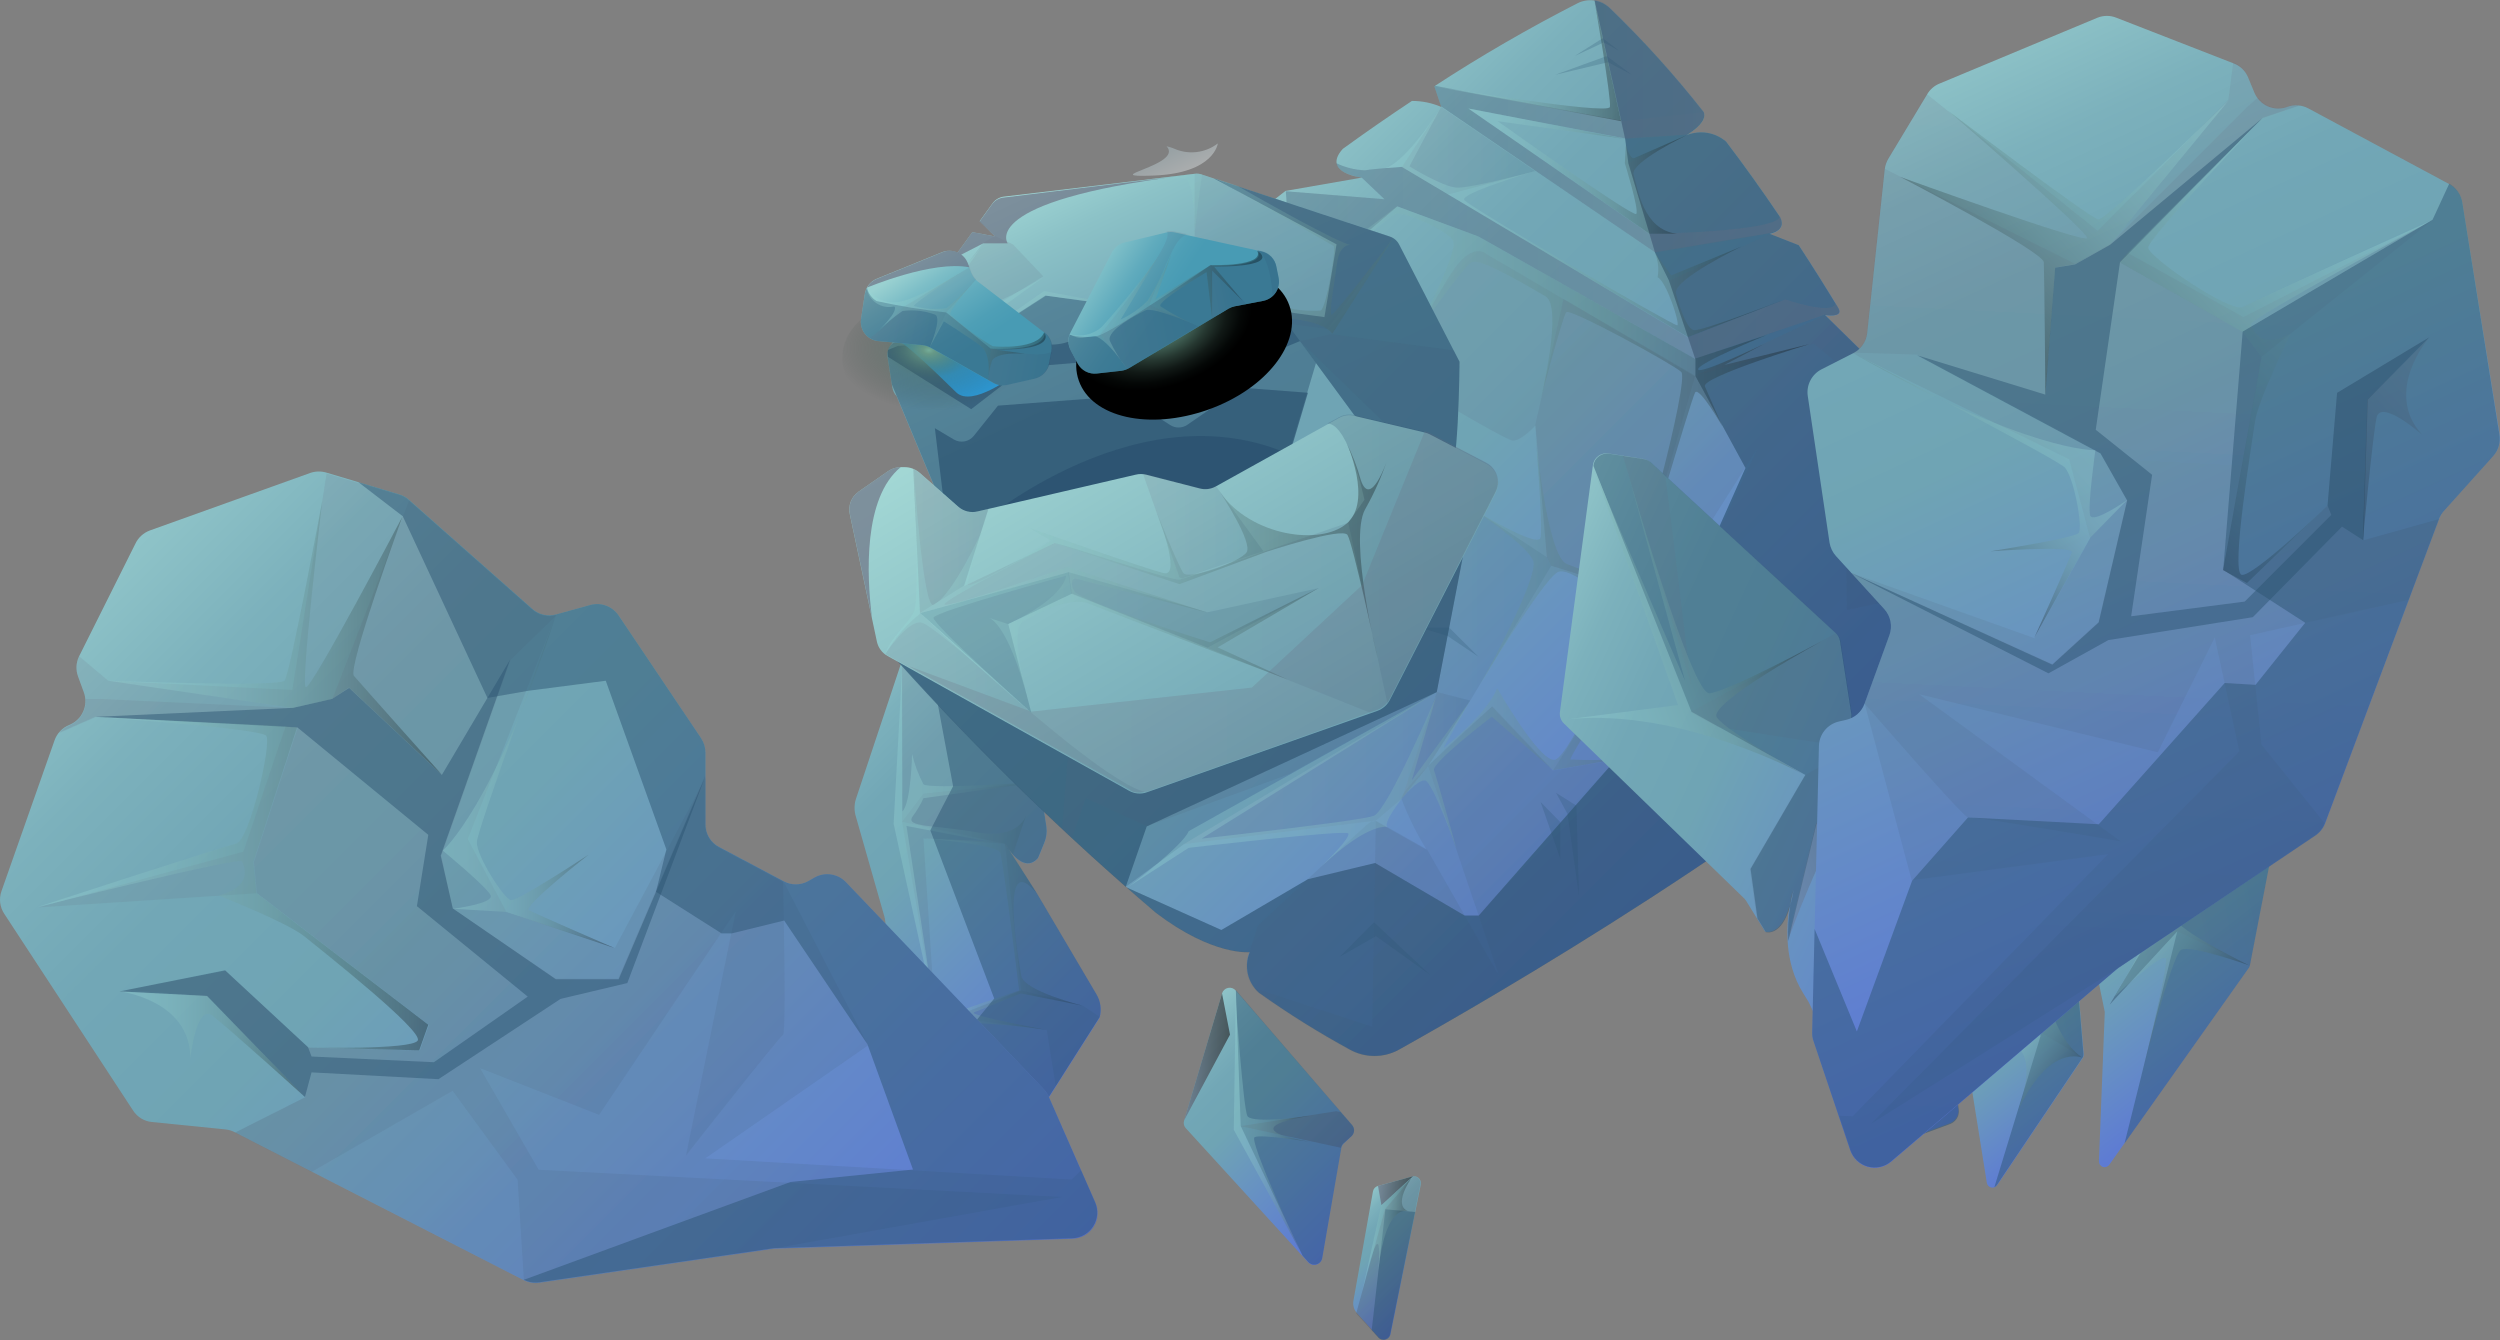 <svg width="401" height="215" viewBox="0 0 401 215" fill="none" xmlns="http://www.w3.org/2000/svg">
<rect x="0" y="0" width="401" height="215" fill="#808080" stroke="none"/>
<path d="M175.861 159.509L166.268 143.248L161.755 136.213C161.548 135.927 161.359 135.628 161.189 135.318L161.755 136.213C162.705 137.547 164.697 139.721 166.506 137.657L167.511 135.208C167.856 134.384 167.97 133.48 167.84 132.596L162.066 94.884C161.946 94.079 161.624 93.318 161.132 92.67C160.64 92.023 159.993 91.509 159.25 91.178C158.507 90.847 157.693 90.708 156.882 90.774C156.071 90.841 155.29 91.11 154.611 91.558L149.477 94.902C148.561 95.499 147.873 96.387 147.522 97.423L137.29 128.156C136.997 129.083 136.997 130.078 137.29 131.006L141.84 146.957C141.908 147.202 141.956 147.453 141.986 147.706L146.188 182.988C146.272 183.798 146.559 184.575 147.022 185.245C147.485 185.915 148.11 186.457 148.839 186.822C149.568 187.186 150.377 187.361 151.191 187.329C152.005 187.298 152.798 187.062 153.497 186.642L161.646 186.003C162.728 185.332 163.503 184.262 163.802 183.025L176.391 163.218C176.558 162.597 176.598 161.947 176.507 161.309C176.416 160.672 176.196 160.059 175.861 159.509Z" fill="url(#paint0_linear_860_593)"/>
<path style="mix-blend-mode:multiply" opacity="0.14" d="M153.498 186.55L161.647 185.911C162.725 185.236 163.498 184.168 163.803 182.933L176.392 163.127C176.552 162.513 176.587 161.873 176.496 161.246C176.405 160.618 176.19 160.015 175.862 159.472L166.269 143.211L161.756 136.176C161.549 135.89 161.36 135.591 161.19 135.281L163.785 158.833L152.822 163.145L148.126 186.386C148.906 186.939 149.832 187.249 150.787 187.278C151.743 187.307 152.685 187.054 153.498 186.55Z" fill="url(#paint1_linear_860_593)"/>
<path style="mix-blend-mode:multiply" opacity="0.14" d="M144.69 131.81L161.134 135.318L161.701 136.213C162.651 137.547 164.643 139.721 166.451 137.656L167.456 135.208C167.802 134.383 167.915 133.48 167.785 132.595L162.304 96.528L144.672 105.919L144.69 131.81Z" fill="url(#paint2_linear_860_593)"/>
<path style="mix-blend-mode:multiply" opacity="0.14" d="M173.668 161.281L163.783 158.87L152.894 163.182L167.894 165.192L169.338 174.254L176.409 163.127L173.668 161.281Z" fill="url(#paint3_linear_860_593)"/>
<path style="mix-blend-mode:multiply" opacity="0.14" d="M144.689 131.81L149.952 162.378L148.124 134.496L161.152 135.318L162.449 137.145C163.509 138.296 165.044 139.301 166.469 137.675L167.474 135.227C167.819 134.402 167.933 133.498 167.803 132.614L166.706 125.451L148.124 127.279L144.689 131.81Z" fill="url(#paint4_linear_860_593)"/>
<path style="mix-blend-mode:multiply" opacity="0.14" d="M166.361 122.875L164.991 113.977L160.295 113.282L166.361 122.875Z" fill="url(#paint5_linear_860_593)"/>
<path style="mix-blend-mode:color-dodge" opacity="0.32" d="M144.689 107.454L143.337 132.138L149.951 162.378L145.402 132.486L158.192 134.916L148.325 134.495C148.325 134.495 159.946 135.391 160.439 136.779C160.932 138.168 163.472 158.869 163.472 158.869L151.577 162.926L148.124 185.728C148.124 185.728 153.057 164.351 154.976 164.04C159.288 164.182 163.588 164.566 167.857 165.191C167.857 165.191 155.067 162.834 156.255 162.378L163.728 159.344L173.613 161.299C173.613 161.299 164.258 158.961 163.819 156.531C163.381 154.101 160.165 135.811 166.231 143.247L162.449 137.126L164.605 130.695C164.605 130.695 163.6 134.715 156.748 133.509C149.896 132.303 145.109 132.741 146.388 130.951C147.073 130.044 147.656 129.063 148.124 128.027L166.706 125.433C166.706 125.433 148.91 126.657 148.124 125.798C147.306 124.258 146.692 122.618 146.297 120.92C146.297 120.92 146.151 128.74 144.744 130.165L144.689 107.454Z" fill="url(#paint6_linear_860_593)"/>
<g style="mix-blend-mode:multiply" opacity="0.47">
<path d="M163.803 182.933L176.392 163.127C176.552 162.513 176.588 161.874 176.497 161.246C176.406 160.619 176.19 160.016 175.862 159.473L166.27 143.211L161.757 136.177C161.55 135.89 161.361 135.591 161.19 135.281L161.757 136.177C162.707 137.511 164.699 139.685 166.507 137.62L167.512 135.172C167.858 134.347 167.971 133.444 167.841 132.559L162.067 94.847C161.947 94.043 161.626 93.281 161.134 92.634C160.642 91.986 159.994 91.473 159.251 91.141C158.509 90.81 157.694 90.671 156.883 90.738C156.073 90.804 155.292 91.074 154.613 91.522L149.478 94.865C148.563 95.463 147.874 96.351 147.523 97.387L152.877 126.109L149.223 133.18L159.473 160.167L156.367 163.967L154.211 186.459L161.72 185.875C162.763 185.195 163.508 184.143 163.803 182.933Z" fill="#2B5270"/>
</g>
<path d="M316.952 90.078L312.567 88.927L313.663 83.445C310.009 76.137 305.167 67.001 299.484 57.153L292.76 50.557C292.76 50.557 295.848 51.05 294.88 49.424C292.852 46.081 290.732 42.7 288.54 39.357L283.881 37.53C286.493 36.908 285.817 35.319 285.47 34.734C282.711 30.66 279.843 26.622 276.883 22.73C276.024 21.99 274.979 21.5 273.861 21.313C272.743 21.126 271.595 21.25 270.543 21.67C273.247 19.971 273.557 18.747 273.301 18.016C268.651 12.089 263.596 6.491 258.173 1.261C257.498 0.629 256.647 0.219 255.732 0.085C254.818 -0.049 253.884 0.1 253.057 0.512C245.166 4.545 237.494 8.991 230.071 13.832L231.186 17.157C229.698 16.515 228.093 16.185 226.472 16.189C223 18.491 219.291 21.049 215.381 23.881C211.928 27.755 218.451 28.485 218.451 28.485L206.191 30.623C200.088 35.319 193.62 40.563 186.896 46.428L143.94 105.919C156.855 120.307 170.71 133.821 185.416 146.372C194.552 153.333 200.454 152.676 200.454 152.676C199.994 153.779 199.89 154.999 200.155 156.164C200.42 157.33 201.042 158.384 201.934 159.18C206.62 162.514 211.501 165.565 216.551 168.316C217.751 168.976 219.099 169.323 220.47 169.323C221.84 169.323 223.188 168.976 224.389 168.316C238.294 160.551 287.188 132.468 317.189 104.512C318.518 103.271 319.42 101.64 319.764 99.855C320.109 98.069 319.879 96.22 319.108 94.573C318.505 93.33 317.774 91.777 316.952 90.078Z" fill="url(#paint7_linear_860_593)"/>
<g style="mix-blend-mode:multiply" opacity="0.64">
<path d="M185.416 146.427C194.552 153.388 200.454 152.731 200.454 152.731C199.994 153.834 199.89 155.054 200.155 156.219C200.42 157.385 201.042 158.439 201.934 159.235C206.62 162.569 211.501 165.62 216.551 168.371C217.751 169.031 219.099 169.378 220.47 169.378C221.84 169.378 223.188 169.031 224.389 168.371C238.294 160.606 287.188 132.522 317.189 104.567C318.518 103.326 319.42 101.695 319.764 99.909C320.109 98.124 319.879 96.275 319.108 94.628C318.487 93.312 317.756 91.759 316.933 90.06L312.548 88.909L313.645 83.427C309.99 76.119 305.148 66.983 299.466 57.135L292.742 50.539C292.742 50.539 295.83 51.032 294.862 49.406C292.834 46.062 290.714 42.682 288.522 39.339L283.862 37.511C286.475 36.89 285.799 35.301 285.452 34.716C282.693 30.642 279.824 26.604 276.864 22.712C276.006 21.978 274.963 21.494 273.849 21.31C272.734 21.127 271.591 21.251 270.543 21.67C273.247 19.971 273.557 18.747 273.301 18.016C268.651 12.089 263.596 6.491 258.173 1.261C257.509 0.641 256.676 0.234 255.779 0.092L260.055 19.441L260.676 22.291L261.188 26.183L264.586 37.511L265.481 40.544L267.71 45.021L270.78 54.157L271.949 57.647V60.332L279.97 75.059L259.123 121.889L237.197 146.847H234.913L220.57 138.424L209.79 141.019L195.904 149.168L180.556 142.279L183.936 132.559L230.455 111.017L237.142 76.302L154.702 91.138L143.94 106.047C156.857 120.41 170.713 133.9 185.416 146.427Z" fill="#2B5270"/>
</g>
<path style="mix-blend-mode:multiply" opacity="0.14" d="M294.882 49.406L294.426 48.638C294.042 50.666 286.368 48.035 286.368 48.035L270.746 54.12L224.867 26.767C224.867 26.767 220.481 27.06 218.928 27.316C217.344 27.258 215.788 26.872 214.361 26.183C214.689 28.01 218.417 28.485 218.417 28.485L222.071 31.957L206.248 30.678L207.417 47.451L224.136 33.108L237.145 37.931L271.86 57.536L292.708 50.465C292.708 50.465 295.851 51.032 294.882 49.406Z" fill="url(#paint8_linear_860_593)"/>
<path style="mix-blend-mode:multiply" opacity="0.14" d="M238.532 40.8C238.532 40.8 236.467 38.681 233.379 42.975C230.292 47.269 223.769 59.967 223.769 59.967C223.769 59.967 241.273 70.583 242.643 70.674C244.013 70.765 246.297 68.244 246.297 68.244L248.124 89.384L248.819 90.754L266.487 96.236L281.908 71.898L270.068 97.35L266.414 96.236L249.074 123.643L239.299 113.338C239.299 113.338 224.518 126.292 224.792 128.137C225.882 130.988 227.24 133.729 228.848 136.323L220.608 131.682C219.585 132.029 220.608 131.335 219.585 132.029C218.561 132.724 201.752 148.473 201.752 148.473L200.381 152.767C199.922 153.871 199.818 155.09 200.083 156.256C200.348 157.421 200.97 158.476 201.861 159.272C206.547 162.605 211.428 165.656 216.478 168.407C217.679 169.068 219.027 169.414 220.398 169.414C221.768 169.414 223.116 169.068 224.317 168.407C238.221 160.642 287.115 132.559 317.117 104.604C318.446 103.362 319.348 101.732 319.692 99.946C320.037 98.16 319.807 96.311 319.035 94.664C318.414 93.349 317.683 91.796 316.861 90.097L312.476 88.945L313.572 83.464C309.918 76.156 305.076 67.02 299.394 57.172L292.67 50.576L271.822 60.333L238.532 40.8Z" fill="url(#paint9_linear_860_593)"/>
<path style="mix-blend-mode:multiply" opacity="0.14" d="M265.445 40.545L283.88 37.475C286.493 36.854 285.817 35.264 285.47 34.679C282.711 30.605 279.842 26.567 276.883 22.675C276.018 21.945 274.971 21.465 273.853 21.287C272.735 21.11 271.59 21.243 270.542 21.67L261.188 26.183L265.445 40.545Z" fill="url(#paint10_linear_860_593)"/>
<path style="mix-blend-mode:multiply" opacity="0.14" d="M271.913 60.278L250.792 47.944L246.242 68.244L248.124 89.384L248.818 90.754L262.01 94.847L271.913 60.278Z" fill="url(#paint11_linear_860_593)"/>
<path style="mix-blend-mode:multiply" opacity="0.14" d="M290.917 55.143L295.796 59.181L296.234 97.843L316.461 93.568L297.257 115.164L249.149 123.588L239.374 113.283L229.069 122.857L240.415 156.458L228.922 136.268L220.682 131.627L220.098 164.68L201.26 158.522C201.466 158.766 201.692 158.992 201.936 159.198C206.622 162.532 211.503 165.583 216.553 168.334C217.754 168.995 219.102 169.341 220.472 169.341C221.842 169.341 223.191 168.995 224.391 168.334C238.296 160.569 287.19 132.486 317.191 104.531C318.52 103.289 319.422 101.658 319.767 99.873C320.111 98.087 319.881 96.238 319.11 94.591C318.489 93.275 317.758 91.722 316.936 90.023L312.55 88.872L313.647 83.391C309.993 76.082 305.151 66.946 299.468 57.098L292.744 50.502L271.897 60.259L290.917 55.143Z" fill="url(#paint12_linear_860_593)"/>
<path style="mix-blend-mode:multiply" opacity="0.14" d="M183.939 132.522L206.796 124.172L230.457 111.017L237.145 76.302L173.835 88.781L170.345 132.943L171.971 134.459L174.163 128.046L183.939 132.522Z" fill="url(#paint13_linear_860_593)"/>
<path style="mix-blend-mode:multiply" opacity="0.14" d="M271.914 57.61L292.761 50.539C292.761 50.539 295.849 51.032 294.881 49.406C292.853 46.062 290.733 42.682 288.541 39.339L283.881 37.511L267.675 45.057L271.914 57.61Z" fill="url(#paint14_linear_860_593)"/>
<path style="mix-blend-mode:multiply" opacity="0.14" d="M260.021 19.441L260.642 22.292L270.508 21.67C273.212 19.971 273.523 18.747 273.267 18.016L260.021 19.441Z" fill="url(#paint15_linear_860_593)"/>
<g style="mix-blend-mode:multiply" opacity="0.24">
<path d="M180.558 142.243L189.894 135.409L230.457 111.017L237.144 76.302L153.607 92.746L144.033 106.011C155.494 118.788 167.689 130.885 180.558 142.243Z" fill="#2B5270"/>
</g>
<path style="mix-blend-mode:multiply" opacity="0.14" d="M285.472 34.679C285.326 37.2 264.552 37.511 264.552 37.511L235.519 17.413L260.642 22.2L270.508 21.578C273.212 19.879 273.523 18.655 273.267 17.924C268.616 11.997 263.561 6.399 258.138 1.169C257.475 0.549 256.642 0.142 255.745 0L260.02 19.349L230.037 13.74L231.152 17.065L265.447 40.453L283.883 37.383C286.495 36.853 285.819 35.264 285.472 34.679Z" fill="url(#paint16_linear_860_593)"/>
<path style="mix-blend-mode:multiply" opacity="0.14" d="M248.124 89.384L236.138 81.509L230.474 110.999L189.894 135.391L220.699 131.627L224.883 128.064L229.067 122.857L235.828 112.369L248.819 90.754L248.124 89.384Z" fill="url(#paint17_linear_860_593)"/>
<path style="mix-blend-mode:multiply" opacity="0.14" d="M224.884 128.064L230.475 110.998L235.828 112.369L229.068 122.856L224.884 128.064Z" fill="url(#paint18_linear_860_593)"/>
<path style="mix-blend-mode:multiply" opacity="0.14" d="M224.884 26.768L231.151 17.157L246.243 27.444L232.284 31.189L224.884 26.768Z" fill="url(#paint19_linear_860_593)"/>
<path style="mix-blend-mode:multiply" opacity="0.24" d="M294.882 49.406L294.426 48.638C294.042 50.666 286.368 48.035 286.368 48.035L270.746 54.12L224.867 26.767C224.867 26.767 220.481 27.06 218.928 27.316C217.344 27.258 215.788 26.872 214.361 26.183C214.689 28.01 218.417 28.485 218.417 28.485L222.071 31.957L206.248 30.678L207.417 47.451L224.136 33.108L237.145 37.931L271.86 57.536L292.708 50.465C292.708 50.465 295.851 51.032 294.882 49.406Z" fill="url(#paint20_linear_860_593)"/>
<path style="mix-blend-mode:multiply" opacity="0.24" d="M285.472 34.679C285.326 37.2 264.552 37.511 264.552 37.511L235.519 17.413L260.642 22.2L270.508 21.578C273.212 19.879 273.523 18.655 273.267 17.924C268.616 11.997 263.561 6.399 258.138 1.169C257.475 0.549 256.642 0.142 255.745 0L260.02 19.349L230.037 13.74L231.152 17.065L265.447 40.453L283.883 37.383C286.495 36.853 285.819 35.264 285.472 34.679Z" fill="url(#paint21_linear_860_593)"/>
<path style="mix-blend-mode:color-dodge" opacity="0.32" d="M230.037 13.832C230.037 13.832 257.974 18.509 258.23 17.157C258.486 15.805 255.745 0.092 255.745 0.092L260.02 19.441L230.037 13.832Z" fill="url(#paint22_linear_860_593)"/>
<path style="mix-blend-mode:color-dodge" opacity="0.32" d="M260.641 22.291L240.232 19.441C240.232 19.441 261.938 34.916 262.45 34.313C262.961 33.711 260.623 26.183 260.623 26.183L260.787 23.168C260.787 23.168 261.427 25.689 262.157 25.342L270.526 21.688C270.526 21.688 261.39 26.091 262.03 28.028C262.669 29.965 263.455 36.908 269.027 37.493H264.569L235.536 17.394L260.641 22.291Z" fill="url(#paint23_linear_860_593)"/>
<path style="mix-blend-mode:color-dodge" opacity="0.32" d="M231.149 17.157L226.07 26.676C226.07 26.676 231.35 29.965 233.652 30.093C235.955 30.221 246.241 27.444 246.241 27.444C246.241 27.444 234.146 30.988 234.877 32.085C235.607 33.181 268.514 52.329 269.026 52.183C269.537 52.037 267.29 45.112 265.883 44.473C266.115 43.142 265.963 41.773 265.445 40.526L268.057 44.18L279.331 39.539C279.331 39.539 268.258 44.893 268.825 47.067C269.391 49.242 270.524 52.658 271.657 52.95C272.79 53.243 286.091 48.09 286.091 48.09L270.743 54.065L224.864 26.768L222.196 26.969C222.196 26.969 225.047 26.622 231.149 17.157Z" fill="url(#paint24_linear_860_593)"/>
<path style="mix-blend-mode:color-dodge" opacity="0.32" d="M206.339 32.341C206.339 32.341 207.398 45.021 208.166 44.856C208.933 44.692 224.08 33.108 224.08 33.108L237.144 37.932L271.86 57.537L283.334 53.755C283.334 53.755 272.371 58.213 272.371 59.236C272.371 60.259 282.914 55.198 282.914 55.198L276.574 58.542L290.204 55.198C290.204 55.198 272.846 60.515 273.468 61.977C274.089 63.438 276.3 68.445 276.3 68.445C276.3 68.445 272.536 61.885 271.896 62.963C271.257 64.041 262.45 94.025 262.45 94.025L263.967 96.254L260.002 108.496C260.002 108.496 251.633 121.541 251.889 121.815C254.281 121.942 256.678 121.942 259.07 121.815L249.13 123.551L239.282 114.964C239.282 114.964 229.58 122.382 230.018 123.551C230.457 124.72 233.673 136.341 233.673 136.341C233.673 136.341 229.799 125.25 228.538 125.177C227.278 125.104 224.884 128.064 224.884 128.064C224.884 128.064 221.632 132.139 222.6 132.669C222.6 132.669 219.805 131.645 211.93 138.99C211.93 138.99 216.845 134.276 216.242 133.673C215.639 133.07 190.662 135.994 190.662 135.994L181.015 142.224C181.015 142.224 189.767 135.647 190.662 133.326L230.457 111.017L192.745 134.514C192.745 134.514 218.124 131.7 220.353 130.86C222.582 130.019 230.347 111.748 230.347 111.748L226.437 125.196L235.81 112.406L231.498 120.006C231.498 120.006 238.259 114.945 240.159 110.396C240.159 110.396 246.755 121.98 249.295 121.888C251.834 121.797 261.409 99.214 261.409 99.214C261.409 99.214 252.273 90.498 249.843 91.777C247.413 93.056 237.254 110.049 237.254 110.049C237.254 110.049 247.084 92.508 245.896 89.859C244.709 87.209 236.139 81.6 236.139 81.6C236.139 81.6 246.682 88.05 247.102 86.259C247.522 84.469 246.316 69.961 246.316 69.961C246.316 69.961 248.144 89.183 251.304 90.462C254.465 91.741 259.965 93.513 261.336 92.855C262.706 92.198 271.038 60.935 269.667 59.656C268.297 58.377 251.834 49.388 251.231 50.082C250.628 50.776 247.12 64.06 247.12 64.06C247.12 64.06 250.775 49.187 247.888 47.524C245.001 45.861 237.437 41.33 236.066 42.043C234.696 42.755 226.931 53.846 226.931 53.846C226.931 53.846 234.093 40.289 233.07 38.571C232.046 36.854 225.231 33.967 223.952 34.277C222.673 34.588 207.508 48.328 207.508 48.328L204.822 46.026C206.187 41.601 206.702 36.957 206.339 32.341Z" fill="url(#paint25_linear_860_593)"/>
<g style="mix-blend-mode:multiply" opacity="0.24">
<path d="M214.853 153.498L220.389 147.925L229.433 156.403L220.699 150.154L214.853 153.498Z" fill="#2B5270"/>
</g>
<g style="mix-blend-mode:multiply" opacity="0.24">
<path d="M227.807 100.675H232.448L237.162 105.353L232.192 102.009L227.807 100.675Z" fill="#2B5270"/>
</g>
<g style="mix-blend-mode:multiply" opacity="0.24">
<path d="M252.565 8.99L257.078 6.121L259.71 8.149L257.261 6.797L252.565 8.99Z" fill="#2B5270"/>
</g>
<g style="mix-blend-mode:multiply" opacity="0.24">
<path d="M249.422 12.005L257.717 8.99L261.755 12.005L257.936 9.977L249.422 12.005Z" fill="#2B5270"/>
</g>
<g style="mix-blend-mode:multiply" opacity="0.24">
<path d="M247.102 128.631L250.281 131.883V137.803L248.819 133.528L247.102 128.631Z" fill="#2B5270"/>
</g>
<g style="mix-blend-mode:multiply" opacity="0.24">
<path d="M249.586 127.169L252.857 129.233L253.277 143.796L251.431 130.549L249.586 127.169Z" fill="#2B5270"/>
</g>
<path d="M189.948 179.681L196.014 159.345C196.079 159.125 196.202 158.927 196.37 158.771C196.538 158.615 196.745 158.507 196.969 158.458C197.194 158.409 197.427 158.422 197.644 158.494C197.862 158.567 198.056 158.697 198.206 158.87L216.843 180.448C217.072 180.703 217.191 181.038 217.174 181.381C217.157 181.723 217.005 182.045 216.752 182.275L215.509 183.445C215.309 183.635 215.174 183.885 215.126 184.157L212.074 201.844C212.03 202.081 211.921 202.3 211.759 202.478C211.597 202.656 211.388 202.785 211.157 202.852C210.926 202.918 210.681 202.919 210.449 202.854C210.217 202.789 210.008 202.661 209.845 202.484L190.149 180.905C190.011 180.737 189.92 180.535 189.885 180.32C189.849 180.105 189.871 179.885 189.948 179.681Z" fill="url(#paint26_linear_860_593)"/>
<g style="mix-blend-mode:multiply" opacity="0.47">
<path d="M212.076 201.844L215.146 184.139C215.194 183.867 215.329 183.617 215.53 183.427L216.772 182.257C217.026 182.027 217.177 181.705 217.195 181.363C217.212 181.02 217.093 180.685 216.863 180.43L198.227 158.815L199.012 180.613L208.952 201.442L209.847 202.429C210.007 202.606 210.211 202.735 210.439 202.803C210.667 202.871 210.91 202.875 211.14 202.815C211.37 202.755 211.579 202.632 211.744 202.461C211.909 202.29 212.024 202.076 212.076 201.844Z" fill="#2B5270"/>
</g>
<path style="mix-blend-mode:multiply" opacity="0.24" d="M216.754 182.276C217.008 182.045 217.16 181.723 217.177 181.381C217.194 181.038 217.075 180.703 216.846 180.448L215.018 178.365L214.306 178.238L198.958 180.631L215.092 184.103C215.14 183.83 215.275 183.581 215.475 183.39L216.754 182.276Z" fill="url(#paint27_linear_860_593)"/>
<path style="mix-blend-mode:color-dodge" opacity="0.32" d="M198.208 160.514L197.897 181.215L208.55 200.674C208.55 200.674 200.254 182.951 201.241 182.403C202.228 181.855 210.834 183.262 210.834 183.262C210.834 183.262 196.564 181.27 210.048 178.986C210.048 178.986 200.73 180.357 200.072 178.986C199.414 177.616 198.208 160.514 198.208 160.514Z" fill="url(#paint28_linear_860_593)"/>
<path style="mix-blend-mode:color-dodge" opacity="0.68" d="M189.947 179.68L197.292 165.958L196.013 159.344L189.947 179.68Z" fill="url(#paint29_linear_860_593)"/>
<path d="M217.082 208.677L220.225 191.1C220.26 190.892 220.355 190.699 220.497 190.543C220.64 190.388 220.825 190.277 221.029 190.223L226.51 188.707C226.694 188.656 226.888 188.653 227.073 188.699C227.258 188.744 227.428 188.837 227.568 188.967C227.707 189.097 227.811 189.261 227.869 189.442C227.927 189.624 227.937 189.817 227.899 190.004L223.039 213.958C222.998 214.16 222.902 214.347 222.762 214.498C222.621 214.649 222.441 214.758 222.242 214.813C222.044 214.868 221.833 214.867 221.635 214.81C221.437 214.752 221.259 214.641 221.12 214.488L217.722 210.706C217.467 210.439 217.277 210.117 217.166 209.766C217.055 209.414 217.027 209.042 217.082 208.677Z" fill="url(#paint30_linear_860_593)"/>
<path style="mix-blend-mode:multiply" opacity="0.24" d="M221.047 214.488C221.186 214.641 221.364 214.752 221.563 214.81C221.761 214.867 221.971 214.868 222.17 214.814C222.369 214.759 222.548 214.65 222.689 214.499C222.83 214.347 222.925 214.16 222.966 213.958L227.826 190.004C227.861 189.837 227.856 189.664 227.812 189.498C227.768 189.333 227.686 189.18 227.572 189.053C227.459 188.925 227.317 188.825 227.158 188.762C226.999 188.699 226.827 188.674 226.657 188.689L222.144 193.969L217.558 210.578V210.706L221.047 214.488Z" fill="url(#paint31_linear_860_593)"/>
<g style="mix-blend-mode:multiply" opacity="0.47">
<path d="M223.038 213.958L227.003 194.407L222.216 193.969L220.023 213.336L221.047 214.487C221.18 214.663 221.363 214.795 221.572 214.867C221.781 214.938 222.006 214.946 222.22 214.889C222.433 214.832 222.625 214.714 222.77 214.548C222.916 214.382 223.009 214.176 223.038 213.958Z" fill="#2B5270"/>
</g>
<path style="mix-blend-mode:color-dodge" opacity="0.32" d="M218.507 207.124L221.558 193.311L226.345 189.035C226.345 189.035 223.239 193.457 225.998 194.316C225.998 194.316 222.344 192.488 221.083 203.725C221.083 203.725 222.088 192.269 218.507 207.124Z" fill="url(#paint32_linear_860_593)"/>
<path style="mix-blend-mode:color-dodge" opacity="0.68" d="M221.029 190.223L221.577 193.293L226.657 188.67L221.029 190.223Z" fill="url(#paint33_linear_860_593)"/>
<path d="M307.544 131.115L300.235 121.34C299.677 120.626 298.926 120.087 298.072 119.786C297.217 119.485 296.294 119.435 295.412 119.641C296.983 118.91 296.965 114.653 296.965 114.653L295.138 102.868C295.063 102.372 294.825 101.916 294.462 101.571L264.752 74.164C264.431 73.871 264.031 73.68 263.601 73.615L258.01 72.739C257.436 72.649 256.85 72.791 256.38 73.134C255.911 73.477 255.597 73.992 255.507 74.566L250.208 114.233C250.167 114.567 250.206 114.907 250.32 115.224C250.434 115.542 250.621 115.828 250.866 116.06L279.771 144.106C279.896 144.234 280.007 144.375 280.1 144.527L283.115 149.423C283.115 149.423 285.6 150.3 287.043 145.239C287.165 144.369 287.348 143.508 287.592 142.663C287.453 143.53 287.27 144.39 287.043 145.239C286.514 148.546 286.166 154.375 289.199 159.253L290.022 160.587L290.131 160.788L300.601 182.549C300.842 183.037 301.255 183.419 301.761 183.622C302.267 183.824 302.83 183.833 303.341 183.646L312.696 180.192C313.163 180.022 313.556 179.697 313.812 179.271C314.068 178.846 314.171 178.345 314.103 177.853L307.964 132.066C307.91 131.717 307.765 131.39 307.544 131.115Z" fill="url(#paint34_linear_860_593)"/>
<g style="mix-blend-mode:multiply" opacity="0.47">
<path d="M303.433 183.755L312.788 180.302C313.254 180.131 313.648 179.806 313.904 179.381C314.16 178.955 314.263 178.455 314.195 177.963L308.056 132.175C308.014 131.802 307.868 131.447 307.635 131.152L300.327 121.377C299.769 120.663 299.018 120.124 298.163 119.823C297.309 119.522 296.386 119.471 295.503 119.678C297.075 118.947 297.056 114.69 297.056 114.69L295.229 102.905C295.155 102.409 294.917 101.952 294.553 101.607L264.844 74.2C264.523 73.908 264.122 73.717 263.693 73.652L258.102 72.775C257.528 72.686 256.941 72.828 256.472 73.171C256.003 73.513 255.689 74.028 255.599 74.602V74.748L271.312 114.16L289.583 124.3L280.795 139.374L281.909 147.34L283.225 149.496C283.225 149.496 285.71 150.373 287.153 145.312C287.275 144.442 287.458 143.581 287.701 142.736C287.563 143.604 287.38 144.463 287.153 145.312C286.847 147.171 286.743 149.058 286.843 150.94L291.356 132.175L297.659 122.674L305.187 132.906L299.377 179.827L300.711 182.622C300.945 183.113 301.353 183.5 301.855 183.709C302.358 183.918 302.919 183.934 303.433 183.755Z" fill="#2B5270"/>
</g>
<path style="mix-blend-mode:multiply" opacity="0.14" d="M263.602 73.633L260.313 73.122L271.276 109.847L267.147 76.447L264.699 74.182C264.393 73.898 264.012 73.708 263.602 73.633Z" fill="url(#paint35_linear_860_593)"/>
<path style="mix-blend-mode:multiply" opacity="0.14" d="M275.57 116.627L295.339 119.678C296.911 118.947 296.892 114.69 296.892 114.69L295.065 102.905C294.991 102.409 294.753 101.953 294.389 101.608L271.13 114.197L275.57 116.627Z" fill="url(#paint36_linear_860_593)"/>
<path style="mix-blend-mode:multiply" opacity="0.14" d="M299.265 179.864L300.599 182.659C300.84 183.147 301.253 183.529 301.759 183.732C302.265 183.934 302.828 183.942 303.339 183.755L312.694 180.302C313.16 180.132 313.554 179.806 313.81 179.381C314.066 178.956 314.169 178.455 314.101 177.963L307.962 132.175C307.94 131.992 307.891 131.814 307.816 131.646L305.075 132.943L299.265 179.864Z" fill="url(#paint37_linear_860_593)"/>
<path style="mix-blend-mode:multiply" opacity="0.14" d="M280.683 139.41L281.797 147.377L283.113 149.533C283.113 149.533 285.598 150.41 287.041 145.348C287.163 144.478 287.346 143.617 287.589 142.772C287.45 143.64 287.267 144.5 287.041 145.348C286.735 147.208 286.631 149.094 286.73 150.976L291.244 132.211L297.547 122.71H301.201L300.196 121.376C299.556 120.499 298.611 119.893 297.547 119.677L289.508 124.336L280.683 139.41Z" fill="url(#paint38_linear_860_593)"/>
<path style="mix-blend-mode:color-dodge" opacity="0.32" d="M251.56 115.365L269.137 113.081L255.689 75.296L270.306 109.263L261.006 75.479C261.006 75.479 271.256 111.419 274.198 111.199C277.139 110.98 292.469 102.703 292.469 102.703C292.469 102.703 273.869 112.807 275.385 115.073C276.902 117.339 289.509 124.336 289.509 124.336C289.509 124.336 269.648 113.483 251.56 115.365Z" fill="url(#paint39_linear_860_593)"/>
<path style="mix-blend-mode:color-dodge" opacity="0.32" d="M307.816 131.645C304.564 133.016 297.548 122.711 297.548 122.711C297.548 122.711 302.353 130.75 303.029 132.23C303.467 133.125 299.137 132.943 295.574 132.65C298.552 133.089 302.079 133.929 302.992 135.537C303.504 136.432 300.38 170.253 300.38 170.253C302.18 157.262 304.663 144.375 307.816 131.645Z" fill="url(#paint40_linear_860_593)"/>
<path style="mix-blend-mode:color-dodge" opacity="0.32" d="M297.548 122.711L291.245 132.212L286.731 150.976C286.731 150.976 292.925 133.765 295.648 132.705C295.466 129.269 296.118 125.84 297.548 122.711Z" fill="url(#paint41_linear_860_593)"/>
<path d="M314.396 162.89L318.69 189.73C318.718 189.912 318.801 190.081 318.927 190.215C319.053 190.349 319.217 190.442 319.396 190.481C319.576 190.521 319.764 190.505 319.934 190.436C320.105 190.367 320.251 190.249 320.353 190.096L334.093 169.668C334.202 169.494 334.254 169.289 334.239 169.084L332.266 145.733C332.245 145.539 332.166 145.357 332.039 145.21C331.911 145.063 331.742 144.958 331.553 144.911L327.478 143.96C327.299 143.914 327.11 143.924 326.936 143.989C326.763 144.055 326.614 144.172 326.51 144.326L314.506 162.177C314.44 162.282 314.397 162.399 314.378 162.522C314.359 162.645 314.365 162.77 314.396 162.89Z" fill="url(#paint42_linear_860_593)"/>
<g style="mix-blend-mode:multiply" opacity="0.47">
<path d="M326.253 148.51L328.08 144.143L331.533 144.947C331.722 144.994 331.892 145.099 332.019 145.246C332.146 145.393 332.226 145.575 332.246 145.769L334.183 169.083C334.197 169.289 334.146 169.494 334.037 169.668L320.296 190.095C320.2 190.244 320.059 190.359 319.895 190.424L327.294 166.215L326.253 148.51Z" fill="#2B5270"/>
</g>
<path style="mix-blend-mode:multiply" opacity="0.14" d="M332.265 145.733L334.202 169.047C334.217 169.252 334.165 169.457 334.056 169.632L327.277 165.575L326.254 148.473L330.493 144.673L331.553 144.91C331.741 144.958 331.911 145.062 332.038 145.209C332.166 145.356 332.245 145.539 332.265 145.733Z" fill="url(#paint43_linear_860_593)"/>
<path style="mix-blend-mode:color-dodge" opacity="0.32" d="M318.396 167.549C318.396 167.549 324.973 165.996 325.978 163.401C326.983 160.807 326.252 148.51 326.252 148.51C326.252 148.51 327.33 165.32 334.054 169.668C334.054 169.668 328.573 167.202 323.566 178.475C323.53 178.475 329.267 164.881 318.396 167.549Z" fill="url(#paint44_linear_860_593)"/>
<path d="M332.867 139.119L337.599 162.287C337.608 162.359 337.608 162.433 337.599 162.506L336.667 186.259C336.657 186.457 336.712 186.653 336.824 186.817C336.935 186.981 337.097 187.105 337.285 187.169C337.473 187.233 337.676 187.234 337.865 187.172C338.053 187.11 338.216 186.988 338.33 186.825L360.712 155.216C360.79 155.114 360.84 154.995 360.858 154.868L365.883 128.941C365.909 128.795 365.901 128.645 365.86 128.503C365.819 128.36 365.745 128.229 365.645 128.119L358.885 121.322C358.79 121.228 358.675 121.156 358.549 121.111C358.422 121.067 358.287 121.052 358.154 121.066L346.661 122.236C346.541 122.245 346.423 122.279 346.316 122.335C346.21 122.392 346.115 122.47 346.04 122.565L333.067 138.424C332.988 138.52 332.93 138.631 332.895 138.751C332.861 138.87 332.851 138.995 332.867 139.119Z" fill="url(#paint45_linear_860_593)"/>
<g style="mix-blend-mode:multiply" opacity="0.47">
<path d="M346.679 122.236L358.172 121.066C358.305 121.052 358.44 121.067 358.566 121.111C358.693 121.156 358.808 121.228 358.902 121.322L365.663 128.119C365.763 128.229 365.836 128.36 365.877 128.503C365.919 128.645 365.926 128.795 365.9 128.941L360.876 154.868C360.857 154.995 360.807 155.114 360.73 155.216L340.777 183.39L349.237 149.387L338.384 161.154L347.757 145.44L344.779 124.063L346.058 122.51C346.138 122.425 346.234 122.357 346.341 122.31C346.447 122.263 346.562 122.238 346.679 122.236Z" fill="#2B5270"/>
</g>
<path style="mix-blend-mode:multiply" opacity="0.14" d="M365.9 128.941L360.876 154.868L349.237 149.387L338.384 161.154L347.757 145.44L358.245 121.066L359.049 121.395L365.736 128.119C365.823 128.235 365.883 128.369 365.912 128.512C365.94 128.654 365.936 128.801 365.9 128.941Z" fill="url(#paint46_linear_860_593)"/>
<path style="mix-blend-mode:color-dodge" opacity="0.32" d="M339.226 159.802C339.226 159.802 346.991 152.493 347.411 153.79C347.831 155.088 343.245 173.505 343.245 173.505C343.245 173.505 348.306 153.187 349.859 152.347C351.412 151.506 360.822 154.868 360.822 154.868C360.822 154.868 350.535 149.88 349.11 147.688C347.685 145.495 354.226 130.184 354.226 130.184L347.923 140.927L345.072 126.548C345.072 126.548 347.027 142.718 346.205 146.043C345.383 149.369 339.226 159.802 339.226 159.802Z" fill="url(#paint47_linear_860_593)"/>
<path d="M234.111 58.03L224.427 39.229C224.271 38.921 224.055 38.647 223.792 38.424C223.528 38.202 223.222 38.034 222.892 37.932L192.763 27.992C192.393 27.865 191.999 27.827 191.612 27.882L161.026 31.537C160.663 31.581 160.314 31.699 159.999 31.885C159.685 32.07 159.412 32.319 159.199 32.615L157.134 35.483L159.619 37.932L155.964 37.237L142.846 55.381C142.445 55.949 142.275 56.647 142.371 57.336L143.12 62.123C143.199 62.658 143.442 63.156 143.814 63.548L152.548 84.505C153.151 85.126 158.029 84.012 158.833 83.866L232.174 77.599C234.001 77.306 234.111 58.03 234.111 58.03Z" fill="url(#paint48_linear_860_593)"/>
<g style="mix-blend-mode:multiply" opacity="0.64">
<path d="M234.11 58.03L224.426 39.229C224.27 38.921 224.054 38.647 223.791 38.425C223.527 38.202 223.221 38.034 222.891 37.932L194.699 28.613L214.377 39.192L212.44 50.868L205.497 49.918C205.497 49.918 177.359 51.946 172.7 54.23C171.458 54.914 170.062 55.273 168.644 55.273C167.225 55.273 165.83 54.914 164.588 54.23L144.051 55.472L142.443 56.13C142.369 56.498 142.369 56.877 142.443 57.245L155.781 65.631L164.551 58.871L175.514 57.957L188.633 62.927L208.494 54.723L217.227 66.599L232.118 77.562C234 77.306 234.11 58.03 234.11 58.03Z" fill="#2B5270"/>
</g>
<g style="mix-blend-mode:multiply" opacity="0.47">
<path d="M159.364 52.786L167.678 47.415L178.092 48.84L203.142 47.415L211.09 58.213L206.395 73.999C206.395 73.999 204.421 79.609 203.416 79.938C202.411 80.266 152.549 84.414 152.549 84.414L143.066 61.684L142.372 57.263V56.77C142.351 56.254 142.529 55.751 142.869 55.363C143.209 54.975 143.685 54.733 144.199 54.687L159.364 52.786Z" fill="#2B5270"/>
</g>
<path d="M144.104 54.686C144.104 54.686 145.018 54.686 153.368 62.927C155.926 65.448 162.705 60.131 162.705 60.131C163.07 59.967 148.124 48.346 144.104 54.686Z" fill="#2D9AD8"/>
<path d="M177.36 57.062C177.36 57.062 185.984 61.922 190.15 59.876C194.316 57.829 195.23 52.567 200.474 48.438C206.796 43.34 191.941 48.072 191.941 48.072L177.36 57.062Z" fill="#2D9AD8"/>
<path style="mix-blend-mode:multiply" opacity="0.14" d="M142.645 55.526L158.34 49.808L167.347 44.326L162.469 39.192L159.546 37.84L157.718 38.936L149.058 50.301L145.166 52.128L142.845 55.344C142.773 55.399 142.706 55.46 142.645 55.526Z" fill="url(#paint49_linear_860_593)"/>
<path style="mix-blend-mode:multiply" opacity="0.14" d="M208.511 54.723L220.661 66.49L232.136 77.599C233.963 77.306 234.109 58.012 234.109 58.012L233.195 56.185L213.499 53.59L208.511 54.723Z" fill="url(#paint50_linear_860_593)"/>
<path style="mix-blend-mode:multiply" opacity="0.14" d="M212.951 52.786L223.384 38.169C223.23 38.075 223.064 38.001 222.891 37.95L192.761 28.011C192.392 27.883 191.997 27.846 191.61 27.901V49.918L212.951 52.786Z" fill="url(#paint51_linear_860_593)"/>
<g style="mix-blend-mode:color-dodge" opacity="0.68">
<path d="M159.198 32.67L157.133 35.538L159.618 37.932L155.964 37.237L152.876 41.513L157.718 39.028H161.628C161.628 39.028 156.841 32.322 189.638 28.193L161.025 31.683C160.67 31.716 160.325 31.82 160.011 31.99C159.697 32.159 159.42 32.391 159.198 32.67Z" fill="#6C6F82"/>
</g>
<path style="mix-blend-mode:color-dodge" opacity="0.32" d="M189.932 28.613C191.759 28.613 191.613 38.242 191.613 38.242C191.796 34.88 192.6 29.453 192.819 27.992C192.433 27.852 192.019 27.808 191.613 27.864L184.487 28.723C187.064 28.631 189.293 28.576 189.932 28.613Z" fill="url(#paint52_linear_860_593)"/>
<path style="mix-blend-mode:color-dodge" opacity="0.32" d="M213.903 39.448C214.379 39.832 212.752 49.351 211.839 49.808C210.043 49.925 208.24 49.783 206.485 49.388L176.447 48.364L167.476 46.684L161.995 50.502L159.985 49.808L167.567 44.327C165.195 45.839 162.716 47.176 160.149 48.328C157.931 47.645 155.812 46.674 153.846 45.441C153.517 45.021 157.865 38.937 157.865 38.937C153.151 45.459 150.246 45.258 150.246 45.258L159.51 52.786L167.823 47.414L178.238 48.84L176.246 49.808C176.246 49.808 199.816 50.685 206.23 51.087C212.643 51.489 213.703 53.535 213.703 53.535L223.533 38.133C223.533 38.133 214.123 50.429 213.611 50.502C213.1 50.575 214.05 45.277 214.47 42.189C214.89 39.101 216.608 39.284 216.608 39.284C214.452 38.863 203.16 32.487 198.446 29.801L194.792 28.577C199.542 31.336 213.465 39.138 213.903 39.448Z" fill="url(#paint53_linear_860_593)"/>
<g style="mix-blend-mode:multiply" opacity="0.68">
<path d="M149.953 68.683L151.78 83.811L204.767 79.919L209.792 63L199.066 62.178L190.424 68.153C190.016 68.425 189.536 68.571 189.045 68.571C188.554 68.571 188.074 68.425 187.665 68.153L180.43 63.512L160.075 65.065L156.202 69.907C155.831 70.37 155.307 70.686 154.724 70.797C154.141 70.907 153.537 70.805 153.023 70.51L149.953 68.683Z" fill="#2B5270"/>
</g>
<g style="mix-blend-mode:multiply" opacity="0.82">
<path d="M156.659 84.414C156.659 84.414 183.482 61.063 208.513 73.67C233.545 86.277 156.659 84.414 156.659 84.414Z" fill="#2B5270"/>
</g>
<path d="M137.746 78.841L142.479 75.552C143.065 75.149 143.759 74.932 144.47 74.931H145.165C146.008 74.943 146.822 75.246 147.467 75.79L153.697 81.271C154.113 81.637 154.61 81.898 155.148 82.031C155.685 82.165 156.247 82.168 156.785 82.038L182.164 76.137C182.71 76 183.281 76 183.827 76.137L192.433 78.348C193.307 78.58 194.238 78.462 195.027 78.019L214.742 67.056C215.498 66.615 216.397 66.491 217.245 66.709L228.537 69.376C228.816 69.438 229.087 69.537 229.341 69.669L238.385 74.383C239.205 74.808 239.824 75.54 240.108 76.419C240.392 77.298 240.318 78.254 239.901 79.079L222.909 112.314C222.487 113.1 221.791 113.705 220.954 114.013L183.973 127.077C183.506 127.248 183.008 127.314 182.513 127.273C182.017 127.232 181.537 127.084 181.104 126.84L142.369 105.225C141.933 104.984 141.554 104.652 141.258 104.252C140.961 103.851 140.755 103.392 140.651 102.904L136.321 82.55C136.156 81.86 136.204 81.136 136.458 80.474C136.712 79.812 137.162 79.243 137.746 78.841Z" fill="url(#paint54_linear_860_593)"/>
<path style="mix-blend-mode:multiply" opacity="0.14" d="M142.024 104.878C142.128 104.974 142.245 105.054 142.372 105.116L181.107 126.731C181.888 127.159 182.804 127.27 183.665 127.041C175.79 125.105 147.634 98.374 147.634 98.374C145.39 100.189 143.49 102.392 142.024 104.878Z" fill="url(#paint55_linear_860_593)"/>
<g style="mix-blend-mode:multiply" opacity="0.14">
<path d="M238.385 74.273L229.341 69.559C229.087 69.427 228.817 69.329 228.537 69.267L217.245 66.599C216.398 66.381 215.498 66.506 214.742 66.946L212.915 67.933C216.387 67.933 218.853 80.175 218.853 80.175L216.259 83.829L222.544 112.844C222.676 112.662 222.798 112.473 222.909 112.278L239.902 79.042C240.119 78.63 240.253 78.179 240.294 77.715C240.336 77.251 240.284 76.784 240.143 76.34C240.002 75.896 239.774 75.484 239.472 75.129C239.17 74.775 238.801 74.484 238.385 74.273Z" fill="#2B5270"/>
</g>
<g style="mix-blend-mode:color-dodge" opacity="0.68">
<path d="M144.47 74.931C143.759 74.933 143.064 75.149 142.478 75.552L137.746 78.841C137.172 79.239 136.729 79.799 136.475 80.451C136.221 81.102 136.167 81.814 136.321 82.496L139.866 99.122C138.989 92.161 138.477 79.846 144.47 74.931Z" fill="#6C6F82"/>
</g>
<path style="mix-blend-mode:multiply" opacity="0.14" d="M238.386 74.273L229.341 69.559C229.087 69.427 228.817 69.329 228.537 69.267L217.246 66.599C216.398 66.381 215.499 66.506 214.743 66.946L212.915 67.933C216.387 67.933 218.854 80.175 218.854 80.175L216.259 83.829C216.259 83.829 190.533 92.691 189.236 92.965C187.938 93.239 172.444 87.776 169.137 87.1L154.648 94.006L158.558 81.655L156.731 82.057C156.193 82.186 155.631 82.183 155.093 82.05C154.556 81.916 154.059 81.655 153.643 81.289L147.413 75.808C147.138 75.575 146.83 75.384 146.499 75.242L147.577 98.391L171.33 91.795L171.841 95.23L219.749 114.306L220.863 113.922C221.701 113.613 222.396 113.009 222.818 112.223L239.811 78.987C240.24 78.172 240.331 77.22 240.064 76.338C239.798 75.456 239.195 74.714 238.386 74.273Z" fill="url(#paint56_linear_860_593)"/>
<path style="mix-blend-mode:multiply" opacity="0.14" d="M189.656 92.746L202.647 88.416L195.028 77.946C194.239 78.39 193.308 78.508 192.433 78.275L183.828 76.064H183.353L189.199 92.636L189.656 92.746Z" fill="url(#paint57_linear_860_593)"/>
<g style="mix-blend-mode:multiply" opacity="0.14">
<path d="M171.935 95.212L171.423 91.777L147.634 98.355L165.412 114.287L161.721 100.09L171.935 95.212Z" fill="#2B5270"/>
</g>
<path style="mix-blend-mode:multiply" opacity="0.14" d="M154.631 93.933L158.541 81.582L156.713 81.984C156.175 82.113 155.613 82.11 155.076 81.977C154.538 81.843 154.041 81.582 153.626 81.216L147.395 75.735C147.12 75.502 146.812 75.311 146.481 75.168L147.56 98.318L154.631 93.933Z" fill="url(#paint58_linear_860_593)"/>
<g style="mix-blend-mode:multiply" opacity="0.14">
<path d="M193.696 98.208L171.423 91.777L147.634 98.355L165.412 114.287L161.721 100.09L171.935 95.212L193.696 103.872L211.565 94.317L193.696 98.208Z" fill="#2B5270"/>
</g>
<path style="mix-blend-mode:color-dodge" opacity="0.32" d="M146.556 75.224C146.556 75.224 147.652 96.126 146.556 98.209C145.46 100.292 142.646 102.539 142.024 104.878C142.024 104.878 145.679 99.269 147.89 99.89C150.1 100.511 165.412 114.288 165.412 114.288C165.412 114.288 149.479 100.054 149.735 99.068C149.991 98.081 171.003 92.344 171.003 92.344C171.003 92.344 171.003 95.688 161.721 100.109L158.542 99.068C158.542 99.068 161.557 99.506 164.955 112.516C164.955 112.516 161.556 100.84 164.297 99.451C167.038 98.063 171.77 95.669 174.675 96.839C177.581 98.008 206.595 109.026 206.595 109.026L195.322 103.837L211.529 94.317L194.08 103.033C194.08 103.033 173.122 96.492 172.264 94.756C171.405 93.02 172.428 92.782 172.428 92.782L193.678 98.264L171.24 90.955C171.24 90.955 151.325 97.844 151.507 96.912C151.69 95.98 169.103 87.1 169.103 87.1L189.201 93.696L203.106 88.525C203.106 88.525 215.274 84.505 216.133 85.803C216.992 87.1 220.938 105.444 220.938 105.444C220.938 105.444 216.298 86.497 218.965 81.692C220.376 79.207 221.55 76.594 222.473 73.89C222.473 73.89 219.824 81.692 218.271 76.978C217.7 74.93 216.935 72.942 215.987 71.04C215.987 71.04 220.244 80.394 215.987 83.994C211.73 87.593 200.694 85.967 195.742 79.024C195.742 79.024 201.023 87.027 199.945 88.598C198.867 90.17 190.681 93.056 189.822 91.924C188.964 90.791 185.346 81.692 185.346 81.692C185.346 81.692 189.749 92.654 186.661 91.924C183.574 91.193 165.01 84.615 165.01 84.615L168.518 86.716C168.518 86.716 155.107 95.121 155.143 93.659C155.782 90.719 156.6 87.821 157.592 84.981C157.592 84.981 152.859 95.505 149.735 97.04C148.017 97.661 146.556 75.224 146.556 75.224Z" fill="url(#paint59_linear_860_593)"/>
<path style="mix-blend-mode:multiply" opacity="0.24" d="M181.744 127.005L182.201 127.096H182.384C182.584 127.114 182.786 127.114 182.987 127.096C183.215 127.079 183.441 127.042 183.663 126.987H183.973L209.754 117.851L219.84 114.197L220.955 113.813C221.792 113.504 222.487 112.9 222.91 112.114L239.902 78.878C240.318 78.053 240.393 77.098 240.109 76.219C239.825 75.339 239.206 74.608 238.385 74.182L229.341 69.468C229.087 69.336 228.817 69.238 228.537 69.176L218.488 93.842L200.801 110.287L165.41 114.142L145.731 106.833L181.105 126.566C181.303 126.733 181.517 126.88 181.744 127.005Z" fill="url(#paint60_linear_860_593)"/>
<path style="mix-blend-mode:screen" d="M206.814 49.004C208.915 54.906 203.16 62.397 193.75 65.722C184.34 69.048 175.15 66.983 173.049 61.081C170.947 55.18 176.794 47.688 186.113 44.363C195.431 41.038 204.768 43.102 206.814 49.004Z" fill="url(#paint61_radial_860_593)"/>
<path style="mix-blend-mode:screen" d="M170.528 62.306C169.45 68.481 160.643 72.081 150.905 70.363C141.166 68.646 134.132 62.233 135.228 56.075C136.324 49.918 145.094 46.3 154.851 48.017C164.608 49.735 171.624 56.203 170.528 62.306Z" fill="url(#paint62_radial_860_593)"/>
<path d="M140.818 54.705L147.962 55.363C148.391 55.409 148.807 55.54 149.187 55.746L159.272 61.41C159.943 61.789 160.731 61.906 161.483 61.739L165.886 60.734C166.468 60.598 166.999 60.298 167.416 59.871C167.833 59.444 168.12 58.907 168.244 58.323L168.627 56.386C168.747 55.818 168.703 55.227 168.499 54.683C168.295 54.139 167.94 53.665 167.476 53.316L156.806 45.131C156.369 44.792 156.029 44.345 155.819 43.833L155.143 42.152C154.991 41.775 154.765 41.431 154.479 41.141C154.193 40.851 153.853 40.621 153.477 40.463C153.102 40.305 152.699 40.223 152.292 40.221C151.885 40.219 151.482 40.298 151.105 40.453L140.544 44.747C140.064 44.961 139.644 45.292 139.325 45.711C139.006 46.129 138.797 46.62 138.717 47.141L138.114 51.16C138.05 51.572 138.069 51.992 138.172 52.396C138.274 52.799 138.457 53.178 138.71 53.509C138.963 53.84 139.28 54.117 139.642 54.323C140.004 54.528 140.404 54.658 140.818 54.705Z" fill="url(#paint63_linear_860_593)"/>
<g style="mix-blend-mode:multiply" opacity="0.47">
<path d="M138.113 51.16C138.049 51.577 138.071 52.003 138.178 52.411C138.285 52.819 138.474 53.201 138.734 53.534C138.995 53.866 139.32 54.141 139.691 54.343C140.062 54.544 140.47 54.667 140.89 54.705L148.034 55.363C148.464 55.409 148.879 55.54 149.258 55.746L159.344 61.41C160.015 61.789 160.803 61.906 161.555 61.739L165.959 60.734C166.54 60.598 167.07 60.298 167.488 59.871C167.905 59.444 168.192 58.907 168.315 58.322L168.699 56.386C168.819 55.818 168.775 55.227 168.571 54.683C168.367 54.139 168.012 53.665 167.548 53.316C167.914 56.55 158.906 55.911 158.906 55.911L151.78 50.119C148.022 49.712 144.289 49.103 140.598 48.292C140.211 48.057 139.876 47.746 139.613 47.379C139.349 47.012 139.162 46.595 139.063 46.154C138.894 46.468 138.776 46.807 138.716 47.159L138.113 51.16Z" fill="#2B5270"/>
</g>
<g style="mix-blend-mode:color-dodge" opacity="0.68">
<path d="M151.176 40.453L140.616 44.747C139.954 45.019 139.406 45.509 139.062 46.136C139.062 46.136 149.587 41.696 155.507 42.883L155.214 42.152C155.062 41.775 154.836 41.431 154.55 41.141C154.265 40.851 153.924 40.621 153.549 40.463C153.174 40.305 152.771 40.223 152.364 40.221C151.956 40.219 151.553 40.298 151.176 40.453Z" fill="#6C6F82"/>
</g>
<path style="mix-blend-mode:multiply" opacity="0.14" d="M144.982 49.187C148.143 49.68 151.779 50.119 151.779 50.119L156.585 44.82C156.291 44.539 156.055 44.204 155.89 43.833L155.507 42.883L144.982 49.187Z" fill="url(#paint64_linear_860_593)"/>
<path style="mix-blend-mode:multiply" opacity="0.14" d="M158.521 60.953L159.344 61.41C160.015 61.789 160.802 61.906 161.554 61.739L165.958 60.734C166.539 60.598 167.07 60.298 167.487 59.871C167.905 59.444 168.192 58.907 168.315 58.322L168.699 56.386C167.182 57.61 158.905 55.91 158.905 55.91L158.521 60.953Z" fill="url(#paint65_linear_860_593)"/>
<path style="mix-blend-mode:multiply" opacity="0.14" d="M140.816 54.705L147.961 55.363C148.371 55.404 148.769 55.528 149.13 55.728L151.779 50.119C151.779 50.119 148.125 49.681 144.982 49.187C140.725 53.755 139.501 54.139 139.501 54.157C139.891 54.44 140.341 54.628 140.816 54.705Z" fill="url(#paint66_linear_860_593)"/>
<path style="mix-blend-mode:color-dodge" opacity="0.32" d="M138.99 46.136C139.482 46.916 140.178 47.548 141.002 47.964C141.826 48.379 142.747 48.562 143.668 48.493C146.957 48.31 155.434 42.883 155.434 42.883C155.434 42.883 146.299 48.694 146.609 49.096C148.309 49.572 150.089 49.684 151.835 49.424C153.509 48.01 155.072 46.471 156.512 44.82C156.512 44.82 152.054 49.845 152.456 50.466C154.523 52.389 156.789 54.086 159.217 55.527C159.984 55.637 166.416 56.075 167.475 53.316C167.475 53.316 169.887 56.203 159.765 56.093L164.442 56.733C164.442 56.733 159.6 56.331 159.07 57.994C158.767 58.958 158.559 59.949 158.449 60.954C158.449 60.954 159.198 56.934 157.262 55.472C155.325 54.011 151.396 51.544 151.396 51.544L149.131 55.691C149.131 55.691 151.159 51.014 149.99 50.466C148.322 49.846 146.527 49.645 144.764 49.881C143.367 50.848 142.059 51.937 140.854 53.133C140.854 53.133 144.234 49.863 143.448 49.15C142.956 49.267 142.445 49.281 141.947 49.19C141.45 49.099 140.976 48.905 140.557 48.622C140.138 48.339 139.782 47.971 139.513 47.543C139.243 47.115 139.065 46.636 138.99 46.136Z" fill="url(#paint67_linear_860_593)"/>
<path d="M171.751 56.203L172.848 58.286C173.138 58.837 173.589 59.287 174.14 59.577C174.691 59.867 175.317 59.984 175.935 59.912L179.845 59.473C180.283 59.417 180.706 59.274 181.088 59.053L197.039 49.516C197.351 49.334 197.69 49.205 198.044 49.132L202.63 48.255C203.441 48.096 204.155 47.622 204.618 46.937C205.08 46.252 205.252 45.412 205.096 44.601L204.731 42.773C204.619 42.177 204.335 41.627 203.912 41.191C203.49 40.756 202.948 40.455 202.356 40.325L188.451 37.292C187.995 37.183 187.519 37.183 187.063 37.292L180.375 38.9C179.945 39.009 179.542 39.206 179.193 39.48C178.844 39.754 178.556 40.098 178.347 40.489L171.733 53.279C171.491 53.729 171.366 54.233 171.369 54.743C171.372 55.254 171.504 55.756 171.751 56.203Z" fill="url(#paint68_linear_860_593)"/>
<g style="mix-blend-mode:multiply" opacity="0.47">
<path d="M171.75 56.203L172.846 58.286C173.137 58.837 173.587 59.287 174.138 59.577C174.689 59.867 175.315 59.984 175.934 59.912L179.844 59.473C180.282 59.417 180.704 59.274 181.086 59.053L197.037 49.515C197.35 49.334 197.689 49.205 198.042 49.132L202.628 48.255C203.439 48.096 204.154 47.622 204.616 46.937C205.078 46.252 205.251 45.412 205.095 44.6L204.73 42.773C204.618 42.177 204.333 41.627 203.911 41.191C203.488 40.756 202.947 40.455 202.354 40.325L201.77 40.197C203.231 43.047 194.132 42.554 194.132 42.554C194.132 42.554 178.62 53.206 176.025 53.882C174.55 54.153 173.033 54.091 171.585 53.7C171.435 54.105 171.372 54.537 171.4 54.969C171.428 55.4 171.548 55.821 171.75 56.203Z" fill="#2B5270"/>
</g>
<path style="mix-blend-mode:multiply" opacity="0.14" d="M176.447 53.645C179.185 52.235 181.827 50.648 184.359 48.895C184.359 48.895 186.57 43.176 188.141 40.07C189.219 37.895 190.187 37.585 190.662 37.603L188.452 37.128C187.995 37.019 187.519 37.019 187.063 37.128C189.128 38.334 176.447 53.645 176.447 53.645Z" fill="url(#paint69_linear_860_593)"/>
<path style="mix-blend-mode:multiply" opacity="0.14" d="M192.179 52.33L184.359 48.895C181.825 50.623 179.183 52.185 176.447 53.572L180.705 59.053L181.088 58.871L192.179 52.33Z" fill="url(#paint70_linear_860_593)"/>
<path style="mix-blend-mode:multiply" opacity="0.14" d="M194.369 51.014L197.036 49.425C197.348 49.243 197.688 49.114 198.041 49.041L199.868 48.694L194.204 42.463L194.369 51.014Z" fill="url(#paint71_linear_860_593)"/>
<path style="mix-blend-mode:multiply" opacity="0.14" d="M204.108 47.414C204.507 47.058 204.808 46.606 204.981 46.1C205.153 45.594 205.193 45.053 205.095 44.527L204.729 42.7C204.618 42.104 204.333 41.553 203.911 41.118C203.488 40.683 202.947 40.381 202.354 40.252L201.77 40.124C203.56 41.458 203.999 45.496 204.108 47.414Z" fill="url(#paint72_linear_860_593)"/>
<path style="mix-blend-mode:color-dodge" opacity="0.32" d="M171.587 53.608C172.468 53.859 173.398 53.885 174.291 53.684C175.185 53.483 176.014 53.061 176.703 52.457C179.969 48.852 183.019 45.057 185.839 41.092L179.754 51.251C181.378 50.508 182.852 49.474 184.103 48.2C185.552 45.79 186.828 43.281 187.921 40.69L185.363 47.999L194.189 42.517C194.189 42.517 203.014 42.792 201.643 40.197C201.643 40.197 206.047 42.718 194.755 42.792L199.323 48.273L194.426 43.413V51.069L193.531 43.65C193.531 43.65 185.473 48.383 186.131 49.132C188.057 50.387 190.101 51.452 192.234 52.311C192.234 52.311 185.071 49.168 183.756 49.771C182.44 50.374 177.434 53.005 178.018 54.668C178.76 56.253 179.679 57.749 180.759 59.126C180.759 59.126 177.105 53.645 175.278 53.919C173.451 54.193 173.14 54.485 171.587 53.608Z" fill="url(#paint73_linear_860_593)"/>
<path d="M175.624 192.745L168.224 175.917C168.036 175.477 167.77 175.074 167.439 174.729L135.683 141.494C135.048 140.834 134.213 140.402 133.307 140.267C132.402 140.131 131.477 140.299 130.677 140.744L129.617 141.347C129.016 141.68 128.34 141.855 127.653 141.855C126.966 141.855 126.29 141.68 125.688 141.347L115.365 135.866C114.697 135.518 114.138 134.993 113.748 134.349C113.358 133.704 113.153 132.965 113.154 132.212V120.719C113.155 119.9 112.914 119.099 112.46 118.417L99.213 98.702C98.726 97.987 98.027 97.442 97.214 97.144C96.402 96.846 95.516 96.809 94.682 97.039L89.201 98.556C88.54 98.737 87.845 98.749 87.178 98.593C86.511 98.437 85.893 98.116 85.382 97.661L65.594 80.157C65.151 79.752 64.619 79.458 64.041 79.298L52.42 75.826C51.588 75.562 50.694 75.562 49.862 75.826L24.027 85.09C23.513 85.28 23.041 85.57 22.64 85.943C22.238 86.316 21.915 86.765 21.688 87.264L12.698 105.243C12.448 105.744 12.303 106.291 12.271 106.851C12.24 107.41 12.323 107.97 12.516 108.496L13.448 111.054C13.813 112.058 13.774 113.165 13.337 114.14C12.901 115.116 12.101 115.883 11.109 116.279C10.563 116.499 10.07 116.832 9.664 117.258C9.257 117.683 8.946 118.19 8.752 118.746L0.237 142.937C0.023 143.539 -0.048 144.184 0.032 144.818C0.111 145.453 0.338 146.06 0.694 146.591L21.359 178.146C21.693 178.661 22.139 179.093 22.665 179.41C23.19 179.726 23.781 179.919 24.392 179.973L36.177 181.161C36.688 181.214 37.183 181.363 37.639 181.599L84.03 205.352C84.79 205.739 85.653 205.879 86.496 205.754L124.154 200.272C124.306 200.264 124.458 200.264 124.61 200.272L171.988 198.683C172.682 198.67 173.361 198.483 173.964 198.138C174.566 197.793 175.072 197.302 175.434 196.711C175.796 196.119 176.004 195.445 176.037 194.752C176.07 194.059 175.928 193.368 175.624 192.745Z" fill="url(#paint74_linear_860_593)"/>
<path style="mix-blend-mode:multiply" opacity="0.14" d="M45.805 116.499L39.026 136.597L6.138 145.55L41.219 143.284L68.79 164.406L67.329 168.517L49.441 168.042L36.139 155.709L20.225 158.779L33.289 159.747L49.002 175.954L37.729 181.636L84.12 205.389C84.88 205.775 85.743 205.916 86.587 205.791L124.244 200.309C124.396 200.3 124.548 200.3 124.7 200.309L172.078 198.72C172.754 198.699 173.415 198.513 174.002 198.178C174.589 197.842 175.085 197.368 175.446 196.796C175.807 196.224 176.021 195.572 176.071 194.897C176.121 194.223 176.005 193.547 175.732 192.928L173.43 187.702L171.895 189.2L113.116 185.802L139.244 167.677L125.779 141.585L115.455 136.104C114.787 135.756 114.228 135.231 113.838 134.586C113.448 133.942 113.243 133.203 113.244 132.45V124.629L98.627 152.036L81.215 146.244L75.039 134.587L89.163 98.684C88.502 98.865 87.807 98.878 87.14 98.721C86.473 98.565 85.856 98.244 85.344 97.789L65.556 80.285C65.113 79.881 64.581 79.587 64.003 79.426L52.383 75.955L46.901 110.67L17.356 109.19L12.697 105.262C12.447 105.763 12.301 106.31 12.27 106.869C12.239 107.428 12.322 107.988 12.514 108.514L13.446 111.072C13.812 112.076 13.773 113.183 13.336 114.159C12.899 115.134 12.1 115.902 11.108 116.298C10.473 116.556 9.913 116.971 9.481 117.504L15.292 114.946L45.805 116.499Z" fill="url(#paint75_linear_860_593)"/>
<path style="mix-blend-mode:multiply" opacity="0.14" d="M45.808 116.498L47.744 116.754L40.728 138.278L41.221 143.266L68.793 164.388L67.331 168.499L49.444 168.024L36.142 155.691L19.205 159.071L33.237 159.802L48.95 176.008L37.677 181.691L49.974 187.976L72.612 174.967L83.026 189.237L84.031 205.334C84.792 205.72 85.654 205.861 86.498 205.736L124.155 200.254L170.345 191.996L86.406 187.629L76.978 171.313L96.09 178.822L118.016 146.171L110.031 185.345C110.031 185.345 125.032 166.233 125.599 165.996C126.165 165.758 125.599 141.366 125.599 141.366L115.275 135.884C114.607 135.536 114.048 135.011 113.658 134.367C113.268 133.722 113.063 132.983 113.064 132.23V124.41L99.16 156.97H89.092L72.612 145.733L70.784 137.273L81.912 105.828L89.22 98.702C88.56 98.883 87.864 98.896 87.197 98.739C86.53 98.583 85.913 98.263 85.402 97.807L65.614 80.303L53.317 112.113L47.032 113.557L16.08 112.113H13.723C13.816 113.004 13.617 113.902 13.156 114.67C12.694 115.437 11.996 116.035 11.165 116.371C10.53 116.629 9.971 117.044 9.539 117.576L15.349 115.019L45.808 116.498Z" fill="url(#paint76_linear_860_593)"/>
<g style="mix-blend-mode:multiply" opacity="0.47">
<path d="M81.818 105.81L70.873 124.3L56.001 110.341L53.278 112.095L46.974 113.538L15.292 114.982L47.705 116.681L68.699 133.911L66.872 145.349L84.65 159.856L69.594 170.38L49.971 169.467L49.405 167.969L36.103 155.636L19.166 159.016L33.198 159.747L48.911 175.953L49.971 172.007L70.325 173.103L89.912 160.222L100.619 157.682L113.135 124.519L99.231 157.079H89.163L72.627 145.714L70.691 137.255L81.818 105.81Z" fill="#2B5270"/>
</g>
<path style="mix-blend-mode:color-dodge" opacity="0.32" d="M17.357 109.19C17.357 109.19 44.764 110.231 45.641 109.19C46.518 108.148 51.708 80.23 51.708 80.23C51.708 80.23 48.181 109.738 49.04 110.231C49.899 110.725 64.571 82.824 64.571 82.824C64.571 82.824 55.691 107.125 56.769 108.404C57.847 109.683 70.874 124.264 70.874 124.264L55.983 110.286L53.261 112.113L46.975 113.557L17.357 109.19Z" fill="url(#paint77_linear_860_593)"/>
<path style="mix-blend-mode:color-dodge" opacity="0.32" d="M15.294 115C15.294 115 41.788 116.827 42.701 118.015C43.615 119.202 40.034 134.824 37.859 135.318C35.685 135.811 6.049 145.476 6.049 145.476C6.049 145.476 38.462 137.364 38.828 138.168C39.193 138.972 40.655 142.169 35.064 143.649C35.064 143.649 46.026 147.925 48.859 150.227C51.691 152.529 67.97 165.374 67.002 166.909C66.034 168.443 49.352 168.005 49.352 168.005L67.24 168.48L68.701 164.369L41.13 143.247L40.636 138.259L47.634 116.699L45.807 116.498L15.294 115Z" fill="url(#paint78_linear_860_593)"/>
<path style="mix-blend-mode:color-dodge" opacity="0.32" d="M89.163 98.684C89.163 98.684 76.556 132.906 76.483 135.081C76.41 137.255 80.85 144.216 81.964 144.381C83.079 144.545 94.425 137.072 94.425 137.072C94.425 137.072 83.773 145.404 84.869 146.007C85.966 146.61 98.536 152.055 98.536 152.055L81.124 146.263L72.646 145.769C72.646 145.769 79.315 144.929 78.694 143.595C78.072 142.261 71.019 136.433 71.019 136.433C71.019 136.433 79.223 129.416 89.163 98.684Z" fill="url(#paint79_linear_860_593)"/>
<path style="mix-blend-mode:color-dodge" opacity="0.32" d="M19.167 159.016C19.167 159.016 30.532 160.35 30.532 169.778C30.532 169.778 31.5 160.953 34.04 162.89C36.58 164.826 48.913 175.954 48.913 175.954L33.199 159.747L19.167 159.016Z" fill="url(#paint80_linear_860_593)"/>
<g style="mix-blend-mode:multiply" opacity="0.47">
<path d="M78.182 111.949L84.741 110.798L97.165 109.19L106.886 136.25L105.223 143.047L115.729 149.716H117.374L125.778 147.651L139.135 167.494L146.443 187.593L126.82 189.584L84.028 205.279C84.789 205.666 85.651 205.806 86.495 205.681L124.152 200.2C124.304 200.191 124.457 200.191 124.609 200.2L171.987 198.61C172.663 198.59 173.323 198.404 173.91 198.068C174.498 197.733 174.993 197.258 175.354 196.686C175.715 196.114 175.93 195.462 175.98 194.788C176.03 194.113 175.914 193.437 175.641 192.818L168.223 175.917C168.035 175.477 167.769 175.074 167.437 174.729L135.682 141.494C135.047 140.834 134.212 140.403 133.306 140.267C132.4 140.132 131.475 140.3 130.675 140.745L129.615 141.348C129.014 141.68 128.338 141.855 127.651 141.855C126.964 141.855 126.288 141.68 125.687 141.348L115.364 135.866C114.696 135.518 114.136 134.993 113.747 134.349C113.357 133.704 113.151 132.965 113.153 132.212V120.719C113.154 119.9 112.912 119.099 112.459 118.417L99.212 98.702C98.725 97.987 98.026 97.442 97.213 97.144C96.4 96.846 95.515 96.809 94.681 97.04L89.199 98.556C88.538 98.737 87.843 98.75 87.176 98.593C86.509 98.437 85.892 98.117 85.38 97.661L65.593 80.157C65.15 79.753 64.618 79.459 64.04 79.298L57.462 77.325L64.606 82.806L78.182 111.949Z" fill="#2B5270"/>
</g>
<path d="M296.762 184.449L290.897 167.018C290.732 166.568 290.658 166.09 290.678 165.612L291.756 119.659C291.777 118.742 292.102 117.858 292.681 117.147C293.26 116.436 294.06 115.937 294.953 115.731L296.141 115.457C296.811 115.303 297.432 114.984 297.946 114.527C298.46 114.07 298.851 113.491 299.083 112.844L303.066 101.881C303.322 101.175 303.381 100.412 303.237 99.675C303.092 98.937 302.748 98.254 302.243 97.697L294.496 89.201C293.946 88.592 293.584 87.837 293.455 87.026L289.965 63.511C289.84 62.657 289.987 61.785 290.383 61.018C290.78 60.251 291.407 59.628 292.176 59.236L297.274 56.641C297.884 56.334 298.408 55.879 298.797 55.317C299.187 54.755 299.429 54.105 299.503 53.425L302.317 27.151C302.386 26.558 302.579 25.985 302.883 25.47L309.15 15.074C309.597 14.323 310.277 13.739 311.087 13.411L336.411 2.85C337.395 2.448 338.497 2.448 339.48 2.85L358.245 10.159C358.761 10.347 359.233 10.638 359.632 11.015C360.031 11.392 360.349 11.847 360.566 12.351L361.607 14.873C362.017 15.861 362.795 16.652 363.777 17.078C364.758 17.504 365.867 17.532 366.869 17.157C367.419 16.95 368.008 16.864 368.594 16.905C369.181 16.946 369.752 17.113 370.268 17.394L392.851 29.527C393.397 29.827 393.869 30.245 394.232 30.751C394.596 31.256 394.842 31.837 394.952 32.45L400.945 69.687C401.045 70.295 401.006 70.918 400.832 71.51C400.658 72.101 400.353 72.646 399.94 73.104L392.029 81.91C391.689 82.29 391.422 82.73 391.243 83.208L372.972 131.992C372.671 132.795 372.128 133.484 371.419 133.966L339.791 155.252C339.662 155.339 339.539 155.437 339.426 155.544L303.431 186.276C302.919 186.736 302.3 187.06 301.63 187.218C300.961 187.377 300.262 187.364 299.598 187.183C298.934 187.001 298.327 186.655 297.831 186.178C297.336 185.7 296.968 185.106 296.762 184.449Z" fill="url(#paint81_linear_860_593)"/>
<path style="mix-blend-mode:multiply" opacity="0.14" d="M341.31 40.581L359.837 50.849L390.185 35.3L362.778 57.226L356.639 91.411L360.476 93.476L373.376 81.07L374.892 62.981L388.815 54.558L379.807 64.059L379.113 86.643L391.282 83.226L373.01 132.01C372.709 132.813 372.166 133.502 371.457 133.984L339.793 155.252C339.663 155.339 339.541 155.437 339.428 155.544L303.433 186.276C302.921 186.715 302.309 187.022 301.65 187.168C300.992 187.315 300.307 187.297 299.657 187.116C299.007 186.936 298.412 186.598 297.923 186.133C297.434 185.668 297.068 185.089 296.855 184.449L295.028 178.968L297.166 179.059L338.149 136.998L306.631 141.201L299.085 112.844L303.068 101.881C303.324 101.175 303.383 100.412 303.238 99.674C303.094 98.937 302.75 98.253 302.245 97.697L296.965 91.905L326.309 102.356L335.262 86.332L331.9 73.688L297.184 56.659C297.795 56.352 298.319 55.897 298.708 55.335C299.097 54.773 299.34 54.123 299.413 53.444L302.227 27.169C302.296 26.576 302.489 26.003 302.794 25.488L309.061 15.092L336.468 37.018L357.425 16.024L358.211 9.976C358.751 10.18 359.241 10.497 359.648 10.907C360.055 11.317 360.368 11.809 360.568 12.351L361.609 14.873C362.019 15.861 362.797 16.652 363.779 17.078C364.76 17.504 365.869 17.532 366.871 17.157C367.508 16.927 368.192 16.858 368.863 16.956L362.852 18.984L341.31 40.581Z" fill="url(#paint82_linear_860_593)"/>
<path style="mix-blend-mode:multiply" opacity="0.14" d="M341.307 40.581L340.047 42.061L359.725 53.243L362.74 57.263L356.6 91.449L360.438 93.513L373.337 81.107L374.854 63.018L389.653 54.12L379.769 64.096L379.074 86.68L391.243 83.263L386.383 96.199L360.913 101.882L362.74 119.44L372.844 132.011C372.542 132.813 372 133.503 371.291 133.984L339.791 155.252L300.106 180.266L359.195 120.518L355.248 102.247L346.113 120.664L307.853 111.364L340.156 134.953C340.156 134.953 316.221 130.86 315.673 131.116C315.125 131.371 299.082 112.844 299.082 112.844L303.065 101.882C303.322 101.175 303.381 100.412 303.236 99.675C303.091 98.938 302.748 98.254 302.243 97.697L296.963 91.905L329.193 106.522L336.612 99.744L341.179 80.194L336.922 72.629L307.505 56.879L297.273 56.569C297.884 56.261 298.408 55.806 298.797 55.244C299.187 54.683 299.429 54.032 299.503 53.353L302.316 27.079L332.83 42.299L338.457 39.138L360.383 17.212L362.21 15.623C362.742 16.346 363.495 16.877 364.355 17.134C365.216 17.392 366.137 17.361 366.979 17.048C367.616 16.818 368.3 16.749 368.97 16.847L362.959 18.875L341.307 40.581Z" fill="url(#paint83_linear_860_593)"/>
<g style="mix-blend-mode:multiply" opacity="0.47">
<path d="M307.505 56.989L328.061 63.293L329.65 42.938L332.848 42.408L338.475 39.248L362.868 18.966L340.047 42.061L336.155 68.938L345.199 76.156L341.837 98.849L360.054 96.492L373.94 82.587L373.337 81.089L374.872 63.019L389.653 54.102L379.787 64.097L379.074 86.662L375.658 84.469L361.351 98.995L338.183 102.667L328.572 108.003L296.963 91.924L329.194 106.614L336.63 99.835L341.198 80.285L336.922 72.739L307.505 56.989Z" fill="#2B5270"/>
</g>
<path style="mix-blend-mode:color-dodge" opacity="0.32" d="M357.461 16.116C357.461 16.116 337.874 35.374 336.558 35.191C335.243 35.008 312.568 17.834 312.568 17.834C312.568 17.834 335.06 37.256 334.768 38.188C334.475 39.12 304.803 28.376 304.803 28.376C304.803 28.376 327.733 40.344 327.825 42.061C327.916 43.779 328.08 63.256 328.08 63.256L329.67 42.92L332.849 42.372L338.477 39.211L357.461 16.116Z" fill="url(#paint84_linear_860_593)"/>
<path style="mix-blend-mode:color-dodge" opacity="0.32" d="M362.851 18.984C362.851 18.984 344.58 38.169 344.58 39.704C344.58 41.239 357.881 50.338 359.818 49.223C361.755 48.109 390.167 35.3 390.167 35.3C390.167 35.3 360.75 51.16 361.061 52.019C361.371 52.877 362.449 56.185 367.474 53.462C367.474 53.462 362.212 64.059 361.7 67.641C361.189 71.222 357.79 91.704 359.544 92.197C361.298 92.691 373.321 81.107 373.321 81.107L360.421 93.513L356.584 91.448L362.723 57.263L359.709 53.243L339.976 42.061L341.236 40.581L362.851 18.984Z" fill="url(#paint85_linear_860_593)"/>
<path style="mix-blend-mode:color-dodge" opacity="0.32" d="M297.273 56.678C297.273 56.678 329.65 73.487 331.148 74.949C332.647 76.411 334.127 84.669 333.414 85.492C332.702 86.314 319.236 88.433 319.236 88.433C319.236 88.433 332.72 87.428 332.318 88.616C331.916 89.804 326.307 102.283 326.307 102.283L335.26 86.259L341.179 80.211C341.179 80.211 335.698 84.067 335.26 82.678C334.821 81.289 336.1 72.208 336.1 72.208C336.1 72.208 325.356 72.647 297.273 56.678Z" fill="url(#paint86_linear_860_593)"/>
<path style="mix-blend-mode:color-dodge" opacity="0.32" d="M389.654 54.12C389.654 54.12 382.145 62.762 388.503 69.724C388.503 69.724 381.834 63.858 381.195 67.001C380.555 70.144 379.002 86.679 379.002 86.679L379.696 64.096L389.654 54.12Z" fill="url(#paint87_linear_860_593)"/>
<g style="mix-blend-mode:multiply" opacity="0.47">
<path d="M290.897 167.019L296.762 184.45C296.974 185.09 297.341 185.668 297.829 186.134C298.318 186.599 298.913 186.936 299.563 187.117C300.213 187.298 300.898 187.315 301.556 187.169C302.215 187.022 302.827 186.716 303.339 186.277L339.425 155.545C339.539 155.437 339.661 155.34 339.791 155.252L371.382 134.021C372.091 133.54 372.633 132.85 372.935 132.048L391.206 83.263C391.385 82.786 391.652 82.346 391.992 81.966L399.903 73.159C400.316 72.701 400.621 72.157 400.795 71.565C400.969 70.974 401.008 70.351 400.908 69.743L394.952 32.451C394.849 31.828 394.606 31.236 394.243 30.721C393.879 30.205 393.403 29.778 392.851 29.472L390.183 35.246L359.725 53.189L356.6 91.394L369.756 99.89L361.789 109.848L356.838 109.556L336.648 132.212L315.672 131.116L306.701 141.275L297.84 165.448L291.061 149.004L290.677 165.63C290.66 166.103 290.734 166.575 290.897 167.019Z" fill="#2B5270"/>
</g>
<path style="mix-blend-mode:multiply" opacity="0.39" d="M185.088 28.157C194.808 27.773 195.338 23.004 195.338 23.004C194.336 23.775 193.142 24.255 191.885 24.394C190.629 24.532 189.358 24.323 188.212 23.79C187.856 23.651 187.49 23.541 187.116 23.461C189.985 26.53 175.386 28.54 185.088 28.157Z" fill="url(#paint88_linear_860_593)"/>
<defs>
<linearGradient id="paint0_linear_860_593" x1="129.653" y1="114.562" x2="181.415" y2="166.324" gradientUnits="userSpaceOnUse">
<stop stop-color="#8EC3C8"/>
<stop offset="0.01" stop-color="#8DC2C7"/>
<stop offset="0.12" stop-color="#7CB1BC"/>
<stop offset="0.24" stop-color="#72A7B6"/>
<stop offset="0.39" stop-color="#6FA4B4"/>
<stop offset="1" stop-color="#5B75D8"/>
</linearGradient>
<linearGradient id="paint1_linear_860_593" x1="119.02" y1="125.195" x2="170.782" y2="176.958" gradientUnits="userSpaceOnUse">
<stop stop-color="#6C6F82"/>
<stop offset="0.23" stop-color="#636B80"/>
<stop offset="0.61" stop-color="#4B6079"/>
<stop offset="1" stop-color="#2B5270"/>
</linearGradient>
<linearGradient id="paint2_linear_860_593" x1="141.785" y1="102.448" x2="193.529" y2="154.192" gradientUnits="userSpaceOnUse">
<stop stop-color="#6C6F82"/>
<stop offset="0.23" stop-color="#636B80"/>
<stop offset="0.61" stop-color="#4B6079"/>
<stop offset="1" stop-color="#2B5270"/>
</linearGradient>
<linearGradient id="paint3_linear_860_593" x1="122.855" y1="121.377" x2="174.618" y2="173.121" gradientUnits="userSpaceOnUse">
<stop stop-color="#6C6F82"/>
<stop offset="0.23" stop-color="#636B80"/>
<stop offset="0.61" stop-color="#4B6079"/>
<stop offset="1" stop-color="#2B5270"/>
</linearGradient>
<linearGradient id="paint4_linear_860_593" x1="129.305" y1="114.909" x2="181.068" y2="166.672" gradientUnits="userSpaceOnUse">
<stop stop-color="#6C6F82"/>
<stop offset="0.23" stop-color="#636B80"/>
<stop offset="0.61" stop-color="#4B6079"/>
<stop offset="1" stop-color="#2B5270"/>
</linearGradient>
<linearGradient id="paint5_linear_860_593" x1="145.733" y1="98.501" x2="197.495" y2="150.245" gradientUnits="userSpaceOnUse">
<stop stop-color="#6C6F82"/>
<stop offset="0.23" stop-color="#636B80"/>
<stop offset="0.61" stop-color="#4B6079"/>
<stop offset="1" stop-color="#2B5270"/>
</linearGradient>
<linearGradient id="paint6_linear_860_593" x1="143.337" y1="146.591" x2="173.649" y2="146.591" gradientUnits="userSpaceOnUse">
<stop stop-color="#98D8D7"/>
<stop offset="0.14" stop-color="#95D4D3"/>
<stop offset="0.28" stop-color="#8DC8C7"/>
<stop offset="0.41" stop-color="#7FB5B4"/>
<stop offset="0.55" stop-color="#6C9998"/>
<stop offset="0.68" stop-color="#537675"/>
<stop offset="0.81" stop-color="#344A4A"/>
<stop offset="0.95" stop-color="#111717"/>
<stop offset="1"/>
</linearGradient>
<linearGradient id="paint7_linear_860_593" x1="190.185" y1="43.194" x2="284.392" y2="137.401" gradientUnits="userSpaceOnUse">
<stop stop-color="#8EC3C8"/>
<stop offset="0.01" stop-color="#8DC2C7"/>
<stop offset="0.12" stop-color="#7CB1BC"/>
<stop offset="0.24" stop-color="#72A7B6"/>
<stop offset="0.39" stop-color="#6FA4B4"/>
<stop offset="1" stop-color="#5B75D8"/>
</linearGradient>
<linearGradient id="paint8_linear_860_593" x1="217.832" y1="14.982" x2="327.99" y2="125.14" gradientUnits="userSpaceOnUse">
<stop stop-color="#6C6F82"/>
<stop offset="0.23" stop-color="#636B80"/>
<stop offset="0.61" stop-color="#4B6079"/>
<stop offset="1" stop-color="#2B5270"/>
</linearGradient>
<linearGradient id="paint9_linear_860_593" x1="187.957" y1="45.441" x2="282.146" y2="139.648" gradientUnits="userSpaceOnUse">
<stop stop-color="#6C6F82"/>
<stop offset="0.23" stop-color="#636B80"/>
<stop offset="0.61" stop-color="#4B6079"/>
<stop offset="1" stop-color="#2B5270"/>
</linearGradient>
<linearGradient id="paint10_linear_860_593" x1="236.485" y1="-3.087" x2="330.673" y2="91.12" gradientUnits="userSpaceOnUse">
<stop stop-color="#6C6F82"/>
<stop offset="0.23" stop-color="#636B80"/>
<stop offset="0.61" stop-color="#4B6079"/>
<stop offset="1" stop-color="#2B5270"/>
</linearGradient>
<linearGradient id="paint11_linear_860_593" x1="209.115" y1="24.265" x2="303.322" y2="118.472" gradientUnits="userSpaceOnUse">
<stop stop-color="#6C6F82"/>
<stop offset="0.23" stop-color="#636B80"/>
<stop offset="0.61" stop-color="#4B6079"/>
<stop offset="1" stop-color="#2B5270"/>
</linearGradient>
<linearGradient id="paint12_linear_860_593" x1="187.958" y1="45.441" x2="282.147" y2="139.648" gradientUnits="userSpaceOnUse">
<stop stop-color="#6C6F82"/>
<stop offset="0.23" stop-color="#636B80"/>
<stop offset="0.61" stop-color="#4B6079"/>
<stop offset="1" stop-color="#2B5270"/>
</linearGradient>
<linearGradient id="paint13_linear_860_593" x1="166.27" y1="67.129" x2="260.477" y2="161.318" gradientUnits="userSpaceOnUse">
<stop stop-color="#6C6F82"/>
<stop offset="0.23" stop-color="#636B80"/>
<stop offset="0.61" stop-color="#4B6079"/>
<stop offset="1" stop-color="#2B5270"/>
</linearGradient>
<linearGradient id="paint14_linear_860_593" x1="232.576" y1="0.823" x2="326.783" y2="95.011" gradientUnits="userSpaceOnUse">
<stop stop-color="#6C6F82"/>
<stop offset="0.23" stop-color="#636B80"/>
<stop offset="0.61" stop-color="#4B6079"/>
<stop offset="1" stop-color="#2B5270"/>
</linearGradient>
<linearGradient id="paint15_linear_860_593" x1="240.105" y1="-6.705" x2="334.312" y2="87.484" gradientUnits="userSpaceOnUse">
<stop stop-color="#6C6F82"/>
<stop offset="0.23" stop-color="#636B80"/>
<stop offset="0.61" stop-color="#4B6079"/>
<stop offset="1" stop-color="#2B5270"/>
</linearGradient>
<linearGradient id="paint16_linear_860_593" x1="215.785" y1="-19.678" x2="416.259" y2="180.813" gradientUnits="userSpaceOnUse">
<stop stop-color="#6C6F82"/>
<stop offset="0.23" stop-color="#636B80"/>
<stop offset="0.61" stop-color="#4B6079"/>
<stop offset="1" stop-color="#2B5270"/>
</linearGradient>
<linearGradient id="paint17_linear_860_593" x1="189.894" y1="108.459" x2="248.819" y2="108.459" gradientUnits="userSpaceOnUse">
<stop stop-color="#6C6F82"/>
<stop offset="0.23" stop-color="#636B80"/>
<stop offset="0.61" stop-color="#4B6079"/>
<stop offset="1" stop-color="#2B5270"/>
</linearGradient>
<linearGradient id="paint18_linear_860_593" x1="224.884" y1="119.531" x2="235.828" y2="119.531" gradientUnits="userSpaceOnUse">
<stop stop-color="#6C6F82"/>
<stop offset="0.23" stop-color="#636B80"/>
<stop offset="0.61" stop-color="#4B6079"/>
<stop offset="1" stop-color="#2B5270"/>
</linearGradient>
<linearGradient id="paint19_linear_860_593" x1="224.884" y1="24.173" x2="246.243" y2="24.173" gradientUnits="userSpaceOnUse">
<stop stop-color="#6C6F82"/>
<stop offset="0.23" stop-color="#636B80"/>
<stop offset="0.61" stop-color="#4B6079"/>
<stop offset="1" stop-color="#2B5270"/>
</linearGradient>
<linearGradient id="paint20_linear_860_593" x1="206.193" y1="41.896" x2="295.083" y2="41.896" gradientUnits="userSpaceOnUse">
<stop stop-color="#2B5270"/>
<stop offset="0.39" stop-color="#4B6079"/>
<stop offset="0.77" stop-color="#636B80"/>
<stop offset="1" stop-color="#6C6F82"/>
</linearGradient>
<linearGradient id="paint21_linear_860_593" x1="230.037" y1="20.318" x2="285.819" y2="20.318" gradientUnits="userSpaceOnUse">
<stop stop-color="#2B5270"/>
<stop offset="0.39" stop-color="#4B6079"/>
<stop offset="0.77" stop-color="#636B80"/>
<stop offset="1" stop-color="#6C6F82"/>
</linearGradient>
<linearGradient id="paint22_linear_860_593" x1="230.037" y1="9.776" x2="260.02" y2="9.776" gradientUnits="userSpaceOnUse">
<stop stop-color="#98D8D7"/>
<stop offset="0.14" stop-color="#95D4D3"/>
<stop offset="0.28" stop-color="#8DC8C7"/>
<stop offset="0.41" stop-color="#7FB5B4"/>
<stop offset="0.55" stop-color="#6C9998"/>
<stop offset="0.68" stop-color="#537675"/>
<stop offset="0.81" stop-color="#344A4A"/>
<stop offset="0.95" stop-color="#111717"/>
<stop offset="1"/>
</linearGradient>
<linearGradient id="paint23_linear_860_593" x1="235.518" y1="27.517" x2="270.507" y2="27.517" gradientUnits="userSpaceOnUse">
<stop stop-color="#98D8D7"/>
<stop offset="0.14" stop-color="#95D4D3"/>
<stop offset="0.28" stop-color="#8DC8C7"/>
<stop offset="0.41" stop-color="#7FB5B4"/>
<stop offset="0.55" stop-color="#6C9998"/>
<stop offset="0.68" stop-color="#537675"/>
<stop offset="0.81" stop-color="#344A4A"/>
<stop offset="0.95" stop-color="#111717"/>
<stop offset="1"/>
</linearGradient>
<linearGradient id="paint24_linear_860_593" x1="222.196" y1="35.648" x2="286.091" y2="35.648" gradientUnits="userSpaceOnUse">
<stop stop-color="#98D8D7"/>
<stop offset="0.14" stop-color="#95D4D3"/>
<stop offset="0.28" stop-color="#8DC8C7"/>
<stop offset="0.41" stop-color="#7FB5B4"/>
<stop offset="0.55" stop-color="#6C9998"/>
<stop offset="0.68" stop-color="#537675"/>
<stop offset="0.81" stop-color="#344A4A"/>
<stop offset="0.95" stop-color="#111717"/>
<stop offset="1"/>
</linearGradient>
<linearGradient id="paint25_linear_860_593" x1="180.905" y1="87.282" x2="290.222" y2="87.282" gradientUnits="userSpaceOnUse">
<stop stop-color="#98D8D7"/>
<stop offset="0.14" stop-color="#95D4D3"/>
<stop offset="0.28" stop-color="#8DC8C7"/>
<stop offset="0.41" stop-color="#7FB5B4"/>
<stop offset="0.55" stop-color="#6C9998"/>
<stop offset="0.68" stop-color="#537675"/>
<stop offset="0.81" stop-color="#344A4A"/>
<stop offset="0.95" stop-color="#111717"/>
<stop offset="1"/>
</linearGradient>
<linearGradient id="paint26_linear_860_593" x1="189.235" y1="165.886" x2="218.78" y2="195.449" gradientUnits="userSpaceOnUse">
<stop stop-color="#8EC3C8"/>
<stop offset="0.01" stop-color="#8DC2C7"/>
<stop offset="0.12" stop-color="#7CB1BC"/>
<stop offset="0.24" stop-color="#72A7B6"/>
<stop offset="0.39" stop-color="#6FA4B4"/>
<stop offset="1" stop-color="#5B75D8"/>
</linearGradient>
<linearGradient id="paint27_linear_860_593" x1="191.321" y1="163.821" x2="220.865" y2="193.366" gradientUnits="userSpaceOnUse">
<stop stop-color="#6C6F82"/>
<stop offset="0.62" stop-color="#42434B"/>
<stop offset="1" stop-color="#2C2C2E"/>
</linearGradient>
<linearGradient id="paint28_linear_860_593" x1="197.897" y1="180.594" x2="210.852" y2="180.594" gradientUnits="userSpaceOnUse">
<stop stop-color="#98D8D7"/>
<stop offset="0.14" stop-color="#95D4D3"/>
<stop offset="0.28" stop-color="#8DC8C7"/>
<stop offset="0.41" stop-color="#7FB5B4"/>
<stop offset="0.55" stop-color="#6C9998"/>
<stop offset="0.68" stop-color="#537675"/>
<stop offset="0.81" stop-color="#344A4A"/>
<stop offset="0.95" stop-color="#111717"/>
<stop offset="1"/>
</linearGradient>
<linearGradient id="paint29_linear_860_593" x1="189.947" y1="169.503" x2="197.292" y2="169.503" gradientUnits="userSpaceOnUse">
<stop stop-color="#6C6F82"/>
<stop offset="0.62" stop-color="#42434B"/>
<stop offset="1" stop-color="#2C2C2E"/>
</linearGradient>
<linearGradient id="paint30_linear_860_593" x1="216.79" y1="194.243" x2="229.872" y2="207.325" gradientUnits="userSpaceOnUse">
<stop stop-color="#8EC3C8"/>
<stop offset="0.01" stop-color="#8DC2C7"/>
<stop offset="0.12" stop-color="#7CB1BC"/>
<stop offset="0.24" stop-color="#72A7B6"/>
<stop offset="0.39" stop-color="#6FA4B4"/>
<stop offset="1" stop-color="#5B75D8"/>
</linearGradient>
<linearGradient id="paint31_linear_860_593" x1="216.79" y1="194.243" x2="229.873" y2="207.326" gradientUnits="userSpaceOnUse">
<stop stop-color="#6C6F82"/>
<stop offset="0.62" stop-color="#42434B"/>
<stop offset="1" stop-color="#2C2C2E"/>
</linearGradient>
<linearGradient id="paint32_linear_860_593" x1="218.507" y1="198.079" x2="226.345" y2="198.079" gradientUnits="userSpaceOnUse">
<stop stop-color="#98D8D7"/>
<stop offset="0.14" stop-color="#95D4D3"/>
<stop offset="0.28" stop-color="#8DC8C7"/>
<stop offset="0.41" stop-color="#7FB5B4"/>
<stop offset="0.55" stop-color="#6C9998"/>
<stop offset="0.68" stop-color="#537675"/>
<stop offset="0.81" stop-color="#344A4A"/>
<stop offset="0.95" stop-color="#111717"/>
<stop offset="1"/>
</linearGradient>
<linearGradient id="paint33_linear_860_593" x1="221.029" y1="190.991" x2="226.657" y2="190.991" gradientUnits="userSpaceOnUse">
<stop stop-color="#6C6F82"/>
<stop offset="0.62" stop-color="#42434B"/>
<stop offset="1" stop-color="#2C2C2E"/>
</linearGradient>
<linearGradient id="paint34_linear_860_593" x1="239.683" y1="108.859" x2="327.704" y2="149.405" gradientUnits="userSpaceOnUse">
<stop stop-color="#8EC3C8"/>
<stop offset="0.01" stop-color="#8DC2C7"/>
<stop offset="0.12" stop-color="#7CB1BC"/>
<stop offset="0.24" stop-color="#72A7B6"/>
<stop offset="0.39" stop-color="#6FA4B4"/>
<stop offset="1" stop-color="#5B75D8"/>
</linearGradient>
<linearGradient id="paint35_linear_860_593" x1="251.06" y1="84.171" x2="339.082" y2="124.716" gradientUnits="userSpaceOnUse">
<stop stop-color="#6C6F82"/>
<stop offset="0.23" stop-color="#636B80"/>
<stop offset="0.61" stop-color="#4B6079"/>
<stop offset="1" stop-color="#2B5270"/>
</linearGradient>
<linearGradient id="paint36_linear_860_593" x1="247.513" y1="91.869" x2="335.517" y2="132.421" gradientUnits="userSpaceOnUse">
<stop stop-color="#6C6F82"/>
<stop offset="0.23" stop-color="#636B80"/>
<stop offset="0.61" stop-color="#4B6079"/>
<stop offset="1" stop-color="#2B5270"/>
</linearGradient>
<linearGradient id="paint37_linear_860_593" x1="232.51" y1="124.419" x2="320.515" y2="164.971" gradientUnits="userSpaceOnUse">
<stop stop-color="#6C6F82"/>
<stop offset="0.23" stop-color="#636B80"/>
<stop offset="0.61" stop-color="#4B6079"/>
<stop offset="1" stop-color="#2B5270"/>
</linearGradient>
<linearGradient id="paint38_linear_860_593" x1="238.765" y1="110.813" x2="326.794" y2="151.376" gradientUnits="userSpaceOnUse">
<stop stop-color="#6C6F82"/>
<stop offset="0.23" stop-color="#636B80"/>
<stop offset="0.61" stop-color="#4B6079"/>
<stop offset="1" stop-color="#2B5270"/>
</linearGradient>
<linearGradient id="paint39_linear_860_593" x1="249.071" y1="108.548" x2="289.147" y2="93.755" gradientUnits="userSpaceOnUse">
<stop stop-color="#98D8D7"/>
<stop offset="0.14" stop-color="#95D4D3"/>
<stop offset="0.28" stop-color="#8DC8C7"/>
<stop offset="0.41" stop-color="#7FB5B4"/>
<stop offset="0.55" stop-color="#6C9998"/>
<stop offset="0.68" stop-color="#537675"/>
<stop offset="0.81" stop-color="#344A4A"/>
<stop offset="0.95" stop-color="#111717"/>
<stop offset="1"/>
</linearGradient>
<linearGradient id="paint40_linear_860_593" x1="292.586" y1="148.928" x2="311.63" y2="141.899" gradientUnits="userSpaceOnUse">
<stop stop-color="#6C6F82"/>
<stop offset="0.18" stop-color="#696C7E"/>
<stop offset="0.35" stop-color="#5F6272"/>
<stop offset="0.53" stop-color="#4F515F"/>
<stop offset="0.7" stop-color="#383943"/>
<stop offset="0.87" stop-color="#1B1B20"/>
<stop offset="1"/>
</linearGradient>
<linearGradient id="paint41_linear_860_593" x1="282.815" y1="140.343" x2="301.533" y2="133.434" gradientUnits="userSpaceOnUse">
<stop stop-color="#6C6F82"/>
<stop offset="0.18" stop-color="#696C7E"/>
<stop offset="0.35" stop-color="#5F6272"/>
<stop offset="0.53" stop-color="#4F515F"/>
<stop offset="0.7" stop-color="#383943"/>
<stop offset="0.87" stop-color="#1B1B20"/>
<stop offset="1"/>
</linearGradient>
<linearGradient id="paint42_linear_860_593" x1="315.129" y1="157.155" x2="335.015" y2="182.666" gradientUnits="userSpaceOnUse">
<stop stop-color="#8EC3C8"/>
<stop offset="0.01" stop-color="#8DC2C7"/>
<stop offset="0.12" stop-color="#7CB1BC"/>
<stop offset="0.24" stop-color="#72A7B6"/>
<stop offset="0.39" stop-color="#6FA4B4"/>
<stop offset="1" stop-color="#5B75D8"/>
</linearGradient>
<linearGradient id="paint43_linear_860_593" x1="313.638" y1="164.403" x2="335.088" y2="160.249" gradientUnits="userSpaceOnUse">
<stop stop-color="#6C6F82"/>
<stop offset="0.23" stop-color="#636B80"/>
<stop offset="0.61" stop-color="#4B6079"/>
<stop offset="1" stop-color="#2B5270"/>
</linearGradient>
<linearGradient id="paint44_linear_860_593" x1="319.525" y1="162.903" x2="334.69" y2="173.135" gradientUnits="userSpaceOnUse">
<stop stop-color="#98D8D7"/>
<stop offset="0.14" stop-color="#95D4D3"/>
<stop offset="0.28" stop-color="#8DC8C7"/>
<stop offset="0.41" stop-color="#7FB5B4"/>
<stop offset="0.55" stop-color="#6C9998"/>
<stop offset="0.68" stop-color="#537675"/>
<stop offset="0.81" stop-color="#344A4A"/>
<stop offset="0.95" stop-color="#111717"/>
<stop offset="1"/>
</linearGradient>
<linearGradient id="paint45_linear_860_593" x1="333.035" y1="136.73" x2="361.284" y2="173.003" gradientUnits="userSpaceOnUse">
<stop stop-color="#8EC3C8"/>
<stop offset="0.01" stop-color="#8DC2C7"/>
<stop offset="0.12" stop-color="#7CB1BC"/>
<stop offset="0.24" stop-color="#72A7B6"/>
<stop offset="0.39" stop-color="#6FA4B4"/>
<stop offset="1" stop-color="#5B75D8"/>
</linearGradient>
<linearGradient id="paint46_linear_860_593" x1="329.225" y1="148.46" x2="368.362" y2="140.858" gradientUnits="userSpaceOnUse">
<stop stop-color="#6C6F82"/>
<stop offset="0.23" stop-color="#636B80"/>
<stop offset="0.61" stop-color="#4B6079"/>
<stop offset="1" stop-color="#2B5270"/>
</linearGradient>
<linearGradient id="paint47_linear_860_593" x1="335.223" y1="145.754" x2="359.184" y2="161.92" gradientUnits="userSpaceOnUse">
<stop stop-color="#98D8D7"/>
<stop offset="0.14" stop-color="#95D4D3"/>
<stop offset="0.28" stop-color="#8DC8C7"/>
<stop offset="0.41" stop-color="#7FB5B4"/>
<stop offset="0.55" stop-color="#6C9998"/>
<stop offset="0.68" stop-color="#537675"/>
<stop offset="0.81" stop-color="#344A4A"/>
<stop offset="0.95" stop-color="#111717"/>
<stop offset="1"/>
</linearGradient>
<linearGradient id="paint48_linear_860_593" x1="172.336" y1="26.183" x2="202.703" y2="91.339" gradientUnits="userSpaceOnUse">
<stop stop-color="#9FD5D4"/>
<stop offset="0.13" stop-color="#8CC2C7"/>
<stop offset="0.29" stop-color="#7CB1BD"/>
<stop offset="0.48" stop-color="#72A7B6"/>
<stop offset="0.7" stop-color="#6FA4B4"/>
</linearGradient>
<linearGradient id="paint49_linear_860_593" x1="148.546" y1="43.285" x2="199.998" y2="94.737" gradientUnits="userSpaceOnUse">
<stop stop-color="#6C6F82"/>
<stop offset="0.23" stop-color="#636B80"/>
<stop offset="0.61" stop-color="#4B6079"/>
<stop offset="1" stop-color="#2B5270"/>
</linearGradient>
<linearGradient id="paint50_linear_860_593" x1="171.804" y1="6.432" x2="237.599" y2="72.227" gradientUnits="userSpaceOnUse">
<stop stop-color="#6C6F82"/>
<stop offset="0.23" stop-color="#636B80"/>
<stop offset="0.61" stop-color="#4B6079"/>
<stop offset="1" stop-color="#2B5270"/>
</linearGradient>
<linearGradient id="paint51_linear_860_593" x1="177.651" y1="14.179" x2="229.103" y2="65.613" gradientUnits="userSpaceOnUse">
<stop stop-color="#6C6F82"/>
<stop offset="0.23" stop-color="#636B80"/>
<stop offset="0.61" stop-color="#4B6079"/>
<stop offset="1" stop-color="#2B5270"/>
</linearGradient>
<linearGradient id="paint52_linear_860_593" x1="175.461" y1="16.371" x2="226.913" y2="67.805" gradientUnits="userSpaceOnUse">
<stop stop-color="#98D8D7"/>
<stop offset="0.14" stop-color="#95D4D3"/>
<stop offset="0.28" stop-color="#8DC8C7"/>
<stop offset="0.41" stop-color="#7FB5B4"/>
<stop offset="0.55" stop-color="#6C9998"/>
<stop offset="0.68" stop-color="#537675"/>
<stop offset="0.81" stop-color="#344A4A"/>
<stop offset="0.95" stop-color="#111717"/>
<stop offset="1"/>
</linearGradient>
<linearGradient id="paint53_linear_860_593" x1="168.444" y1="23.388" x2="219.896" y2="74.84" gradientUnits="userSpaceOnUse">
<stop stop-color="#98D8D7"/>
<stop offset="0.14" stop-color="#95D4D3"/>
<stop offset="0.28" stop-color="#8DC8C7"/>
<stop offset="0.41" stop-color="#7FB5B4"/>
<stop offset="0.55" stop-color="#6C9998"/>
<stop offset="0.68" stop-color="#537675"/>
<stop offset="0.81" stop-color="#344A4A"/>
<stop offset="0.95" stop-color="#111717"/>
<stop offset="1"/>
</linearGradient>
<linearGradient id="paint54_linear_860_593" x1="209.242" y1="121.029" x2="171.457" y2="58.139" gradientUnits="userSpaceOnUse">
<stop stop-color="#6FA4B4"/>
<stop offset="0.45" stop-color="#84B9C1"/>
<stop offset="1" stop-color="#A3D8D5"/>
</linearGradient>
<linearGradient id="paint55_linear_860_593" x1="142.024" y1="112.771" x2="183.665" y2="112.771" gradientUnits="userSpaceOnUse">
<stop stop-color="#6C6F82"/>
<stop offset="0.23" stop-color="#636B80"/>
<stop offset="0.61" stop-color="#4B6079"/>
<stop offset="1" stop-color="#2B5270"/>
</linearGradient>
<linearGradient id="paint56_linear_860_593" x1="146.554" y1="90.388" x2="240.286" y2="90.388" gradientUnits="userSpaceOnUse">
<stop stop-color="#6C6F82"/>
<stop offset="0.23" stop-color="#636B80"/>
<stop offset="0.61" stop-color="#4B6079"/>
<stop offset="1" stop-color="#2B5270"/>
</linearGradient>
<linearGradient id="paint57_linear_860_593" x1="183.353" y1="84.414" x2="202.647" y2="84.414" gradientUnits="userSpaceOnUse">
<stop stop-color="#6C6F82"/>
<stop offset="0.23" stop-color="#636B80"/>
<stop offset="0.61" stop-color="#4B6079"/>
<stop offset="1" stop-color="#2B5270"/>
</linearGradient>
<linearGradient id="paint58_linear_860_593" x1="146.555" y1="86.807" x2="158.541" y2="86.807" gradientUnits="userSpaceOnUse">
<stop stop-color="#6C6F82"/>
<stop offset="0.23" stop-color="#636B80"/>
<stop offset="0.61" stop-color="#4B6079"/>
<stop offset="1" stop-color="#2B5270"/>
</linearGradient>
<linearGradient id="paint59_linear_860_593" x1="142.024" y1="92.6" x2="222.437" y2="92.6" gradientUnits="userSpaceOnUse">
<stop stop-color="#98D8D7"/>
<stop offset="0.14" stop-color="#95D4D3"/>
<stop offset="0.28" stop-color="#8DC8C7"/>
<stop offset="0.41" stop-color="#7FB5B4"/>
<stop offset="0.55" stop-color="#6C9998"/>
<stop offset="0.68" stop-color="#537675"/>
<stop offset="0.81" stop-color="#344A4A"/>
<stop offset="0.95" stop-color="#111717"/>
<stop offset="1"/>
</linearGradient>
<linearGradient id="paint60_linear_860_593" x1="136.249" y1="98.209" x2="1491.03" y2="98.209" gradientUnits="userSpaceOnUse">
<stop stop-color="#6C6F82"/>
<stop offset="0.23" stop-color="#636B80"/>
<stop offset="0.61" stop-color="#4B6079"/>
<stop offset="1" stop-color="#2B5270"/>
</linearGradient>
<radialGradient id="paint61_radial_860_593" cx="0" cy="0" r="1" gradientUnits="userSpaceOnUse" gradientTransform="translate(186.298 52.374) rotate(-19.885) scale(17.917 11.394)">
<stop stop-color="#74AD98"/>
<stop offset="0.06" stop-color="#679987"/>
<stop offset="0.26" stop-color="#426357"/>
<stop offset="0.44" stop-color="#263831"/>
<stop offset="0.6" stop-color="#111916"/>
<stop offset="0.74" stop-color="#040706"/>
<stop offset="0.84"/>
</radialGradient>
<radialGradient id="paint62_radial_860_593" cx="0" cy="0" r="1" gradientUnits="userSpaceOnUse" gradientTransform="translate(149 56.194) rotate(2.912) scale(15.217 9.633)">
<stop stop-color="#74AD98"/>
<stop offset="0.06" stop-color="#679987"/>
<stop offset="0.453" stop-color="#426357" stop-opacity="0.29"/>
<stop offset="1" stop-color="#263831" stop-opacity="0"/>
</radialGradient>
<linearGradient id="paint63_linear_860_593" x1="144.973" y1="43.322" x2="160.176" y2="66.345" gradientUnits="userSpaceOnUse">
<stop stop-color="#9AD1D1"/>
<stop offset="0.14" stop-color="#7DBEC7"/>
<stop offset="0.32" stop-color="#60ABBD"/>
<stop offset="0.48" stop-color="#4E9FB6"/>
<stop offset="0.59" stop-color="#489BB4"/>
</linearGradient>
<linearGradient id="paint64_linear_860_593" x1="146.29" y1="42.435" x2="161.511" y2="65.461" gradientUnits="userSpaceOnUse">
<stop stop-color="#6C6F82"/>
<stop offset="0.23" stop-color="#636B80"/>
<stop offset="0.61" stop-color="#4B6079"/>
<stop offset="1" stop-color="#2B5270"/>
</linearGradient>
<linearGradient id="paint65_linear_860_593" x1="158.103" y1="59.674" x2="167.594" y2="61.61" gradientUnits="userSpaceOnUse">
<stop stop-color="#6C6F82"/>
<stop offset="0.23" stop-color="#636B80"/>
<stop offset="0.61" stop-color="#4B6079"/>
<stop offset="1" stop-color="#2B5270"/>
</linearGradient>
<linearGradient id="paint66_linear_860_593" x1="139.636" y1="52.921" x2="150.702" y2="55.179" gradientUnits="userSpaceOnUse">
<stop stop-color="#6C6F82"/>
<stop offset="0.23" stop-color="#636B80"/>
<stop offset="0.61" stop-color="#4B6079"/>
<stop offset="1" stop-color="#2B5270"/>
</linearGradient>
<linearGradient id="paint67_linear_860_593" x1="138.262" y1="49.973" x2="167.395" y2="55.919" gradientUnits="userSpaceOnUse">
<stop stop-color="#98D8D7"/>
<stop offset="0.14" stop-color="#95D4D3"/>
<stop offset="0.28" stop-color="#8DC8C7"/>
<stop offset="0.41" stop-color="#7FB5B4"/>
<stop offset="0.55" stop-color="#6C9998"/>
<stop offset="0.68" stop-color="#537675"/>
<stop offset="0.81" stop-color="#344A4A"/>
<stop offset="0.95" stop-color="#111717"/>
<stop offset="1"/>
</linearGradient>
<linearGradient id="paint68_linear_860_593" x1="174.577" y1="40.098" x2="195.552" y2="54.276" gradientUnits="userSpaceOnUse">
<stop stop-color="#9AD1D1"/>
<stop offset="0.14" stop-color="#7DBEC7"/>
<stop offset="0.32" stop-color="#60ABBD"/>
<stop offset="0.48" stop-color="#4E9FB6"/>
<stop offset="0.59" stop-color="#489BB4"/>
</linearGradient>
<linearGradient id="paint69_linear_860_593" x1="174.978" y1="39.482" x2="195.971" y2="53.657" gradientUnits="userSpaceOnUse">
<stop stop-color="#6C6F82"/>
<stop offset="0.23" stop-color="#636B80"/>
<stop offset="0.61" stop-color="#4B6079"/>
<stop offset="1" stop-color="#2B5270"/>
</linearGradient>
<linearGradient id="paint70_linear_860_593" x1="174.229" y1="53.059" x2="189.592" y2="50.081" gradientUnits="userSpaceOnUse">
<stop stop-color="#6C6F82"/>
<stop offset="0.23" stop-color="#636B80"/>
<stop offset="0.61" stop-color="#4B6079"/>
<stop offset="1" stop-color="#2B5270"/>
</linearGradient>
<linearGradient id="paint71_linear_860_593" x1="191.005" y1="44.734" x2="196.664" y2="43.637" gradientUnits="userSpaceOnUse">
<stop stop-color="#6C6F82"/>
<stop offset="0.23" stop-color="#636B80"/>
<stop offset="0.61" stop-color="#4B6079"/>
<stop offset="1" stop-color="#2B5270"/>
</linearGradient>
<linearGradient id="paint72_linear_860_593" x1="199.895" y1="41.71" x2="202.277" y2="41.248" gradientUnits="userSpaceOnUse">
<stop stop-color="#6C6F82"/>
<stop offset="0.23" stop-color="#636B80"/>
<stop offset="0.61" stop-color="#4B6079"/>
<stop offset="1" stop-color="#2B5270"/>
</linearGradient>
<linearGradient id="paint73_linear_860_593" x1="168.826" y1="50.298" x2="200.824" y2="44.094" gradientUnits="userSpaceOnUse">
<stop stop-color="#98D8D7"/>
<stop offset="0.14" stop-color="#95D4D3"/>
<stop offset="0.28" stop-color="#8DC8C7"/>
<stop offset="0.41" stop-color="#7FB5B4"/>
<stop offset="0.55" stop-color="#6C9998"/>
<stop offset="0.68" stop-color="#537675"/>
<stop offset="0.81" stop-color="#344A4A"/>
<stop offset="0.95" stop-color="#111717"/>
<stop offset="1"/>
</linearGradient>
<linearGradient id="paint74_linear_860_593" x1="15.238" y1="93.477" x2="146.92" y2="225.176" gradientUnits="userSpaceOnUse">
<stop stop-color="#8EC3C8"/>
<stop offset="0.01" stop-color="#8DC2C7"/>
<stop offset="0.12" stop-color="#7CB1BC"/>
<stop offset="0.24" stop-color="#72A7B6"/>
<stop offset="0.39" stop-color="#6FA4B4"/>
<stop offset="1" stop-color="#5B75D8"/>
</linearGradient>
<linearGradient id="paint75_linear_860_593" x1="15.986" y1="92.746" x2="147.667" y2="224.428" gradientUnits="userSpaceOnUse">
<stop stop-color="#6C6F82"/>
<stop offset="0.23" stop-color="#636B80"/>
<stop offset="0.61" stop-color="#4B6079"/>
<stop offset="1" stop-color="#2B5270"/>
</linearGradient>
<linearGradient id="paint76_linear_860_593" x1="15.989" y1="92.746" x2="147.67" y2="224.427" gradientUnits="userSpaceOnUse">
<stop stop-color="#6C6F82"/>
<stop offset="0.23" stop-color="#636B80"/>
<stop offset="0.61" stop-color="#4B6079"/>
<stop offset="1" stop-color="#2B5270"/>
</linearGradient>
<linearGradient id="paint77_linear_860_593" x1="17.357" y1="102.302" x2="70.874" y2="102.302" gradientUnits="userSpaceOnUse">
<stop stop-color="#98D8D7"/>
<stop offset="0.14" stop-color="#95D4D3"/>
<stop offset="0.28" stop-color="#8DC8C7"/>
<stop offset="0.41" stop-color="#7FB5B4"/>
<stop offset="0.55" stop-color="#6C9998"/>
<stop offset="0.68" stop-color="#537675"/>
<stop offset="0.81" stop-color="#344A4A"/>
<stop offset="0.95" stop-color="#111717"/>
<stop offset="1"/>
</linearGradient>
<linearGradient id="paint78_linear_860_593" x1="6.104" y1="141.731" x2="68.756" y2="141.731" gradientUnits="userSpaceOnUse">
<stop stop-color="#98D8D7"/>
<stop offset="0.14" stop-color="#95D4D3"/>
<stop offset="0.28" stop-color="#8DC8C7"/>
<stop offset="0.41" stop-color="#7FB5B4"/>
<stop offset="0.55" stop-color="#6C9998"/>
<stop offset="0.68" stop-color="#537675"/>
<stop offset="0.81" stop-color="#344A4A"/>
<stop offset="0.95" stop-color="#111717"/>
<stop offset="1"/>
</linearGradient>
<linearGradient id="paint79_linear_860_593" x1="70.983" y1="125.342" x2="98.5" y2="125.342" gradientUnits="userSpaceOnUse">
<stop stop-color="#98D8D7"/>
<stop offset="0.14" stop-color="#95D4D3"/>
<stop offset="0.28" stop-color="#8DC8C7"/>
<stop offset="0.41" stop-color="#7FB5B4"/>
<stop offset="0.55" stop-color="#6C9998"/>
<stop offset="0.68" stop-color="#537675"/>
<stop offset="0.81" stop-color="#344A4A"/>
<stop offset="0.95" stop-color="#111717"/>
<stop offset="1"/>
</linearGradient>
<linearGradient id="paint80_linear_860_593" x1="19.167" y1="167.494" x2="48.913" y2="167.494" gradientUnits="userSpaceOnUse">
<stop stop-color="#98D8D7"/>
<stop offset="0.14" stop-color="#95D4D3"/>
<stop offset="0.28" stop-color="#8DC8C7"/>
<stop offset="0.41" stop-color="#7FB5B4"/>
<stop offset="0.55" stop-color="#6C9998"/>
<stop offset="0.68" stop-color="#537675"/>
<stop offset="0.81" stop-color="#344A4A"/>
<stop offset="0.95" stop-color="#111717"/>
<stop offset="1"/>
</linearGradient>
<linearGradient id="paint81_linear_860_593" x1="300.867" y1="14.732" x2="365.219" y2="153.771" gradientUnits="userSpaceOnUse">
<stop stop-color="#8EC3C8"/>
<stop offset="0.01" stop-color="#8DC2C7"/>
<stop offset="0.12" stop-color="#7CB1BC"/>
<stop offset="0.24" stop-color="#72A7B6"/>
<stop offset="0.39" stop-color="#6FA4B4"/>
<stop offset="1" stop-color="#5B75D8"/>
</linearGradient>
<linearGradient id="paint82_linear_860_593" x1="344.949" y1="0.804" x2="335.73" y2="186.501" gradientUnits="userSpaceOnUse">
<stop stop-color="#6C6F82"/>
<stop offset="0.23" stop-color="#636B80"/>
<stop offset="0.61" stop-color="#4B6079"/>
<stop offset="1" stop-color="#2B5270"/>
</linearGradient>
<linearGradient id="paint83_linear_860_593" x1="344.946" y1="0.805" x2="335.727" y2="186.502" gradientUnits="userSpaceOnUse">
<stop stop-color="#6C6F82"/>
<stop offset="0.23" stop-color="#636B80"/>
<stop offset="0.61" stop-color="#4B6079"/>
<stop offset="1" stop-color="#2B5270"/>
</linearGradient>
<linearGradient id="paint84_linear_860_593" x1="350.336" y1="8.794" x2="310.734" y2="44.651" gradientUnits="userSpaceOnUse">
<stop stop-color="#98D8D7"/>
<stop offset="0.14" stop-color="#95D4D3"/>
<stop offset="0.28" stop-color="#8DC8C7"/>
<stop offset="0.41" stop-color="#7FB5B4"/>
<stop offset="0.55" stop-color="#6C9998"/>
<stop offset="0.68" stop-color="#537675"/>
<stop offset="0.81" stop-color="#344A4A"/>
<stop offset="0.95" stop-color="#111717"/>
<stop offset="1"/>
</linearGradient>
<linearGradient id="paint85_linear_860_593" x1="385.07" y1="30.443" x2="338.72" y2="72.408" gradientUnits="userSpaceOnUse">
<stop stop-color="#98D8D7"/>
<stop offset="0.14" stop-color="#95D4D3"/>
<stop offset="0.28" stop-color="#8DC8C7"/>
<stop offset="0.41" stop-color="#7FB5B4"/>
<stop offset="0.55" stop-color="#6C9998"/>
<stop offset="0.68" stop-color="#537675"/>
<stop offset="0.81" stop-color="#344A4A"/>
<stop offset="0.95" stop-color="#111717"/>
<stop offset="1"/>
</linearGradient>
<linearGradient id="paint86_linear_860_593" x1="326.087" y1="61.799" x2="305.724" y2="80.235" gradientUnits="userSpaceOnUse">
<stop stop-color="#98D8D7"/>
<stop offset="0.14" stop-color="#95D4D3"/>
<stop offset="0.28" stop-color="#8DC8C7"/>
<stop offset="0.41" stop-color="#7FB5B4"/>
<stop offset="0.55" stop-color="#6C9998"/>
<stop offset="0.68" stop-color="#537675"/>
<stop offset="0.81" stop-color="#344A4A"/>
<stop offset="0.95" stop-color="#111717"/>
<stop offset="1"/>
</linearGradient>
<linearGradient id="paint87_linear_860_593" x1="392.662" y1="58.26" x2="370.65" y2="78.19" gradientUnits="userSpaceOnUse">
<stop stop-color="#6C6F82"/>
<stop offset="0.18" stop-color="#696C7E"/>
<stop offset="0.35" stop-color="#5F6272"/>
<stop offset="0.53" stop-color="#4F515F"/>
<stop offset="0.7" stop-color="#383943"/>
<stop offset="0.87" stop-color="#1B1B20"/>
<stop offset="1"/>
</linearGradient>
<linearGradient id="paint88_linear_860_593" x1="184.193" y1="16.207" x2="192.451" y2="33.912" gradientUnits="userSpaceOnUse">
<stop stop-color="#6FA4B4"/>
<stop offset="0.14" stop-color="#84B1BF"/>
<stop offset="0.42" stop-color="#B9D3DB"/>
<stop offset="0.74" stop-color="white"/>
</linearGradient>
</defs>
</svg>
